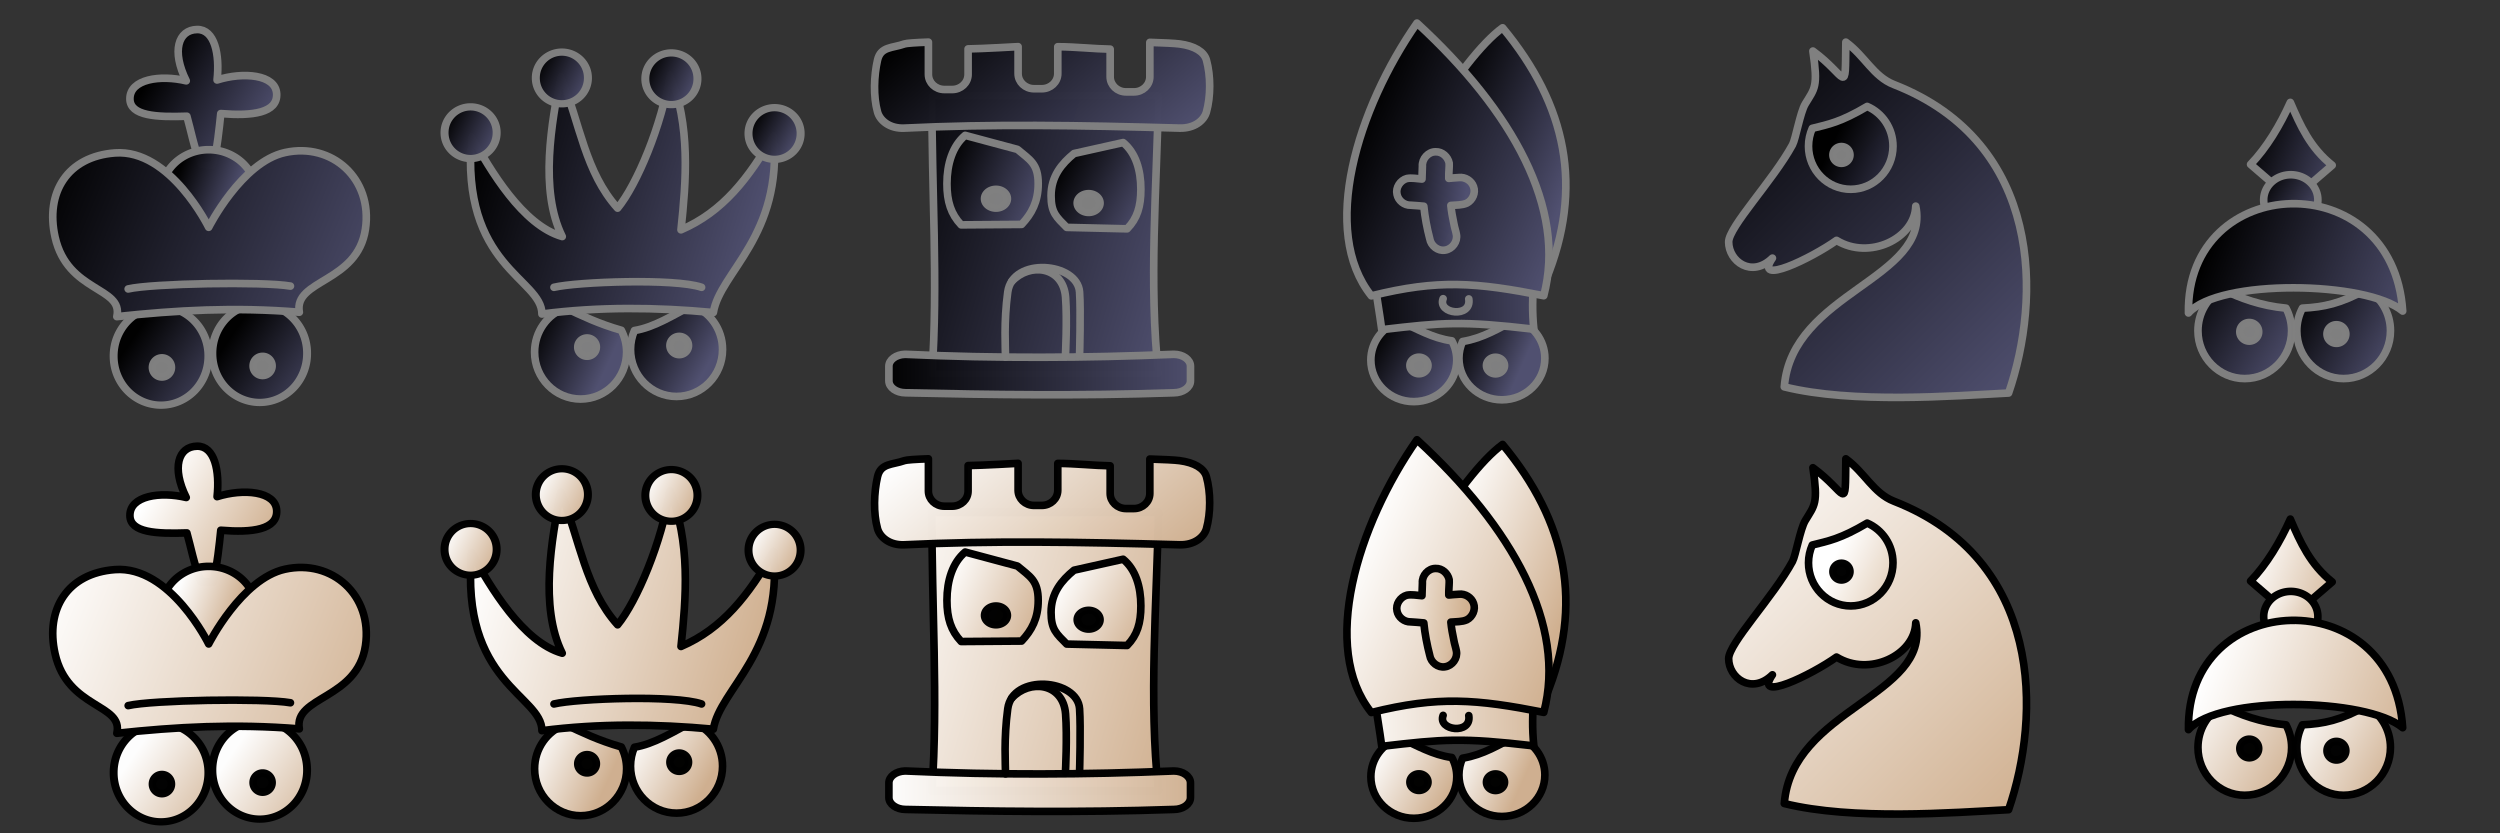 <svg xmlns="http://www.w3.org/2000/svg" xmlns:svg="http://www.w3.org/2000/svg" xmlns:xlink="http://www.w3.org/1999/xlink" id="svg10114" width="1200" height="400" version="1.1"><rect width="100%" height="100%" fill="#333333" stroke="none"/><defs id="defs10116"><linearGradient id="linearGradientWhitePiecesBorder"><stop id="stop11900" offset="0" style="stop-color:#000;stop-opacity:1"/><stop id="stop11902" offset="1" style="stop-color:#000;stop-opacity:1"/></linearGradient><linearGradient id="linearGradientBlackPiecesBorder"><stop style="stop-color:gray;stop-opacity:1" id="stop11490" offset="0"/><stop style="stop-color:gray;stop-opacity:1" id="stop11492" offset="1"/></linearGradient><linearGradient id="linearGradient10272" x1="43.573" x2="800.519" y1="333.444" y2="598.487" gradientTransform="matrix(0.228,0,0,0.195,2.747,37.312)" gradientUnits="userSpaceOnUse" xlink:href="#linearGradientBlackPieces"/><linearGradient id="linearGradientBlackPieces"><stop style="stop-color:#000;stop-opacity:1" id="stop2509-4" offset="0"/><stop style="stop-color:#505070;stop-opacity:1" id="stop2511-6" offset="1"/></linearGradient><linearGradient id="linearGradientWhitePieces"><stop id="stop12734" offset="0" style="stop-color:#fff;stop-opacity:1"/><stop id="stop12736" offset="1" style="stop-color:#d0b090;stop-opacity:1"/></linearGradient><linearGradient id="linearGradient10266" x1="331.763" x2="423.267" y1="305.122" y2="338.041" gradientUnits="userSpaceOnUse" xlink:href="#linearGradientBlackPieces"/><linearGradient id="linearGradient10276" x1="323.829" x2="554.562" y1="142.875" y2="278.801" gradientTransform="matrix(0.229,0,0,0.229,-0.06,0.972)" gradientUnits="userSpaceOnUse" xlink:href="#linearGradientBlackPieces"/><linearGradient id="linearGradient10262" x1="340.957" x2="473.573" y1="313.549" y2="397.772" gradientUnits="userSpaceOnUse" xlink:href="#linearGradientBlackPieces"/><linearGradient id="linearGradient10260" x1="340.957" x2="473.573" y1="313.549" y2="397.772" gradientUnits="userSpaceOnUse" xlink:href="#linearGradientBlackPieces"/><linearGradient id="linearGradient1342" x1="32" x2="120.355" y1="245.833" y2="290.538" gradientUnits="userSpaceOnUse" xlink:href="#linearGradientBlackPieces"/><linearGradient id="linearGradient1338" x1="32" x2="126.041" y1="245.833" y2="285.828" gradientUnits="userSpaceOnUse" xlink:href="#linearGradientBlackPieces"/><linearGradient id="linearGradient1334" x1="32" x2="127.463" y1="245.833" y2="290.538" gradientUnits="userSpaceOnUse" xlink:href="#linearGradientBlackPieces"/><linearGradient id="linearGradient10327" x1="32" x2="128.884" y1="245.833" y2="288.968" gradientUnits="userSpaceOnUse" xlink:href="#linearGradientBlackPieces"/><linearGradient id="linearGradient10007" x1="32" x2="733.749" y1="385" y2="624.011" gradientTransform="matrix(0.193,0,0,0.215,214.476,9.175)" gradientUnits="userSpaceOnUse" xlink:href="#linearGradientBlackPieces"/><linearGradient id="linearGradient5799-3" x1="290.957" x2="448.875" y1="590.216" y2="663.431" gradientTransform="matrix(0.229,0,0,0.229,200,-0.762)" gradientUnits="userSpaceOnUse" xlink:href="#linearGradientBlackPieces"/><linearGradient id="linearGradient2229-2" x1="460.957" x2="617.157" y1="666.438" y2="756.839" gradientTransform="matrix(0.229,0,0,0.229,200,-0.762)" gradientUnits="userSpaceOnUse" xlink:href="#linearGradientBlackPieces"/><linearGradient id="linearGradient13034" x1="296.448" x2="739.723" y1="-160.702" y2="253.506" gradientTransform="matrix(0.229,0,0,0.181,403.445,17.396)" gradientUnits="userSpaceOnUse" xlink:href="#linearGradientBlackPieces"/><linearGradient id="linearGradient5753" x1="102" x2="769.667" y1="801.667" y2="801.667" gradientTransform="matrix(0.229,0,0,0.201,401.524,17.3)" gradientUnits="userSpaceOnUse" xlink:href="#linearGradientBlackPieces"/><linearGradient id="linearGradient2446" x1="442.087" x2="667.427" y1="413.311" y2="504.292" gradientTransform="matrix(0.215,0,0,0.207,356.417,-3.803)" gradientUnits="userSpaceOnUse" xlink:href="#linearGradientBlackPieces"/><linearGradient id="linearGradient2440" x1="458.298" x2="667.427" y1="411.125" y2="514.292" gradientTransform="matrix(0.215,0,0,0.2,407.066,2.055)" gradientUnits="userSpaceOnUse" xlink:href="#linearGradientBlackPieces"/><linearGradient id="linearGradient4315" x1="13.156" x2="759.89" y1="426.9" y2="674.653" gradientTransform="matrix(0.206,0,0,0.229,410.35,-1.077)" gradientUnits="userSpaceOnUse" xlink:href="#linearGradientBlackPieces"/><linearGradient id="linearGradient3723" x1="-685.274" x2="-199.666" y1="274.739" y2="439.294" gradientTransform="matrix(0.076,-0.006,0.01,0.126,713.605,43.304)" gradientUnits="userSpaceOnUse" xlink:href="#linearGradientBlackPieces"/><linearGradient id="linearGradient3939" x1="193.544" x2="641.333" y1="362.5" y2="550.216" gradientTransform="matrix(0.238,0,0,0.223,599.38,-6.734)" gradientUnits="userSpaceOnUse" xlink:href="#linearGradientBlackPieces"/><linearGradient id="linearGradient7567" x1="500.211" x2="216.333" y1="376.74" y2="486.992" gradientTransform="matrix(-0.238,0,0,0.223,800.056,-8.96)" gradientUnits="userSpaceOnUse" xlink:href="#linearGradientBlackPieces"/><linearGradient id="linearGradient7571" x1="193.544" x2="628" y1="362.5" y2="362.5" gradientTransform="matrix(0.238,0,0,0.223,601.759,15.027)" gradientUnits="userSpaceOnUse" xlink:href="#linearGradientBlackPieces"/><linearGradient id="linearGradient4957" x1="300.957" x2="470.239" y1="606.882" y2="701.105" gradientTransform="matrix(0.213,0,0,0.202,605.151,23.396)" gradientUnits="userSpaceOnUse" xlink:href="#linearGradientBlackPieces"/><linearGradient id="linearGradient4955" x1="470.957" x2="616.906" y1="633.104" y2="694.438" gradientTransform="matrix(0.213,0,0,0.202,604.445,23.622)" gradientUnits="userSpaceOnUse" xlink:href="#linearGradientBlackPieces"/><linearGradient id="linearGradient2229-6" x1="340.957" x2="553.437" y1="313.549" y2="414.998" gradientTransform="matrix(0.229,0,0,0.229,800,4.1259766e-7)" gradientUnits="userSpaceOnUse" xlink:href="#linearGradientBlackPieces"/><linearGradient id="linearGradient2513" x1="63.677" x2="741.164" y1="137.906" y2="814.156" gradientTransform="matrix(0.229,0,0,0.229,800.457,2.743)" gradientUnits="userSpaceOnUse" xlink:href="#linearGradientBlackPieces"/><linearGradient id="linearGradient5892" x1="224.065" x2="710.132" y1="423.884" y2="599.749" gradientTransform="matrix(0.208,0,0,0.2,1013.463,34.047)" gradientUnits="userSpaceOnUse" xlink:href="#linearGradientBlackPieces"/><linearGradient id="linearGradient2226" x1="321.983" x2="469.976" y1="380.025" y2="469.592" gradientUnits="userSpaceOnUse" xlink:href="#linearGradientBlackPieces"/><linearGradient id="linearGradient2243" x1="338.482" x2="550.115" y1="308.136" y2="385.918" gradientTransform="matrix(0.229,0,0,0.229,1000.392,2.155)" gradientUnits="userSpaceOnUse" xlink:href="#linearGradientBlackPieces"/><linearGradient id="linearGradient5897" x1="204.25" x2="421.718" y1="662.388" y2="792" gradientTransform="matrix(0.252,0,0,0.252,989.761,-15.099)" gradientUnits="userSpaceOnUse" xlink:href="#linearGradientBlackPieces"/><linearGradient id="linearGradient5901" x1="468.236" x2="270.869" y1="681.244" y2="792" gradientTransform="matrix(-0.252,0,0,0.252,1212.682,-15.099)" gradientUnits="userSpaceOnUse" xlink:href="#linearGradientBlackPieces"/><linearGradient id="linearGradient11746" x1="340.957" x2="473.573" y1="313.549" y2="397.772" gradientUnits="userSpaceOnUse" xlink:href="#linearGradientWhitePieces"/><linearGradient id="linearGradient11750" x1="340.957" x2="473.573" y1="313.549" y2="397.772" gradientUnits="userSpaceOnUse" xlink:href="#linearGradientWhitePieces"/><linearGradient id="linearGradient11758" x1="323.829" x2="554.562" y1="142.875" y2="278.801" gradientTransform="matrix(0.229,0,0,0.229,-0.06,200.972)" gradientUnits="userSpaceOnUse" xlink:href="#linearGradientWhitePieces"/><linearGradient id="linearGradient11762" x1="331.763" x2="423.267" y1="305.122" y2="338.041" gradientUnits="userSpaceOnUse" xlink:href="#linearGradientWhitePieces"/><linearGradient id="linearGradient11766" x1="43.573" x2="800.519" y1="333.444" y2="598.487" gradientTransform="matrix(0.228,0,0,0.195,2.747,237.312)" gradientUnits="userSpaceOnUse" xlink:href="#linearGradientWhitePieces"/><linearGradient id="linearGradient11772" x1="460.957" x2="617.157" y1="666.438" y2="756.839" gradientTransform="matrix(0.229,0,0,0.229,200,199.238)" gradientUnits="userSpaceOnUse" xlink:href="#linearGradientWhitePieces"/><linearGradient id="linearGradient11776" x1="290.957" x2="448.875" y1="590.216" y2="663.431" gradientTransform="matrix(0.229,0,0,0.229,200,199.238)" gradientUnits="userSpaceOnUse" xlink:href="#linearGradientWhitePieces"/><linearGradient id="linearGradient11784" x1="32" x2="733.749" y1="385" y2="624.011" gradientTransform="matrix(0.193,0,0,0.215,214.476,209.175)" gradientUnits="userSpaceOnUse" xlink:href="#linearGradientWhitePieces"/><linearGradient id="linearGradient11788" x1="32" x2="128.884" y1="245.833" y2="288.968" gradientUnits="userSpaceOnUse" xlink:href="#linearGradientWhitePieces"/><linearGradient id="linearGradient11794" x1="32" x2="127.463" y1="245.833" y2="290.538" gradientUnits="userSpaceOnUse" xlink:href="#linearGradientWhitePieces"/><linearGradient id="linearGradient11798" x1="32" x2="126.041" y1="245.833" y2="285.828" gradientUnits="userSpaceOnUse" xlink:href="#linearGradientWhitePieces"/><linearGradient id="linearGradient11802" x1="32" x2="120.355" y1="245.833" y2="290.538" gradientUnits="userSpaceOnUse" xlink:href="#linearGradientWhitePieces"/><linearGradient id="linearGradient11806" x1="13.156" x2="759.89" y1="426.9" y2="674.653" gradientTransform="matrix(0.206,0,0,0.229,410.35,198.923)" gradientUnits="userSpaceOnUse" xlink:href="#linearGradientWhitePieces"/><linearGradient id="linearGradient11810" x1="458.298" x2="667.427" y1="411.125" y2="514.292" gradientTransform="matrix(0.215,0,0,0.2,407.066,202.055)" gradientUnits="userSpaceOnUse" xlink:href="#linearGradientWhitePieces"/><linearGradient id="linearGradient11814" x1="442.087" x2="667.427" y1="413.311" y2="504.292" gradientTransform="matrix(0.215,0,0,0.207,356.417,196.197)" gradientUnits="userSpaceOnUse" xlink:href="#linearGradientWhitePieces"/><linearGradient id="linearGradient11818" x1="102" x2="769.667" y1="801.667" y2="801.667" gradientTransform="matrix(0.229,0,0,0.201,401.524,217.3)" gradientUnits="userSpaceOnUse" xlink:href="#linearGradientWhitePieces"/><linearGradient id="linearGradient11822" x1="296.448" x2="739.723" y1="-160.702" y2="253.506" gradientTransform="matrix(0.229,0,0,0.181,403.445,217.396)" gradientUnits="userSpaceOnUse" xlink:href="#linearGradientWhitePieces"/><linearGradient id="linearGradient11834" x1="470.957" x2="616.906" y1="633.104" y2="694.438" gradientTransform="matrix(0.213,0,0,0.202,604.445,223.622)" gradientUnits="userSpaceOnUse" xlink:href="#linearGradientWhitePieces"/><linearGradient id="linearGradient11838" x1="300.957" x2="470.239" y1="606.882" y2="701.105" gradientTransform="matrix(0.213,0,0,0.202,605.151,223.396)" gradientUnits="userSpaceOnUse" xlink:href="#linearGradientWhitePieces"/><linearGradient id="linearGradient11846" x1="193.544" x2="628" y1="362.5" y2="362.5" gradientTransform="matrix(0.238,0,0,0.223,601.759,215.027)" gradientUnits="userSpaceOnUse" xlink:href="#linearGradientWhitePieces"/><linearGradient id="linearGradient11850" x1="500.211" x2="216.333" y1="376.74" y2="486.992" gradientTransform="matrix(-0.238,0,0,0.223,800.056,191.04)" gradientUnits="userSpaceOnUse" xlink:href="#linearGradientWhitePieces"/><linearGradient id="linearGradient11854" x1="193.544" x2="641.333" y1="362.5" y2="550.216" gradientTransform="matrix(0.238,0,0,0.223,599.38,193.266)" gradientUnits="userSpaceOnUse" xlink:href="#linearGradientWhitePieces"/><linearGradient id="linearGradient11858" x1="-685.274" x2="-199.666" y1="274.739" y2="439.294" gradientTransform="matrix(0.076,-0.006,0.01,0.126,713.605,243.304)" gradientUnits="userSpaceOnUse" xlink:href="#linearGradientWhitePieces"/><linearGradient id="linearGradient11864" x1="63.677" x2="741.164" y1="137.906" y2="814.156" gradientTransform="matrix(0.229,0,0,0.229,800.457,202.743)" gradientUnits="userSpaceOnUse" xlink:href="#linearGradientWhitePieces"/><linearGradient id="linearGradient11868" x1="340.957" x2="553.437" y1="313.549" y2="414.998" gradientTransform="matrix(0.229,0,0,0.229,800,200)" gradientUnits="userSpaceOnUse" xlink:href="#linearGradientWhitePieces"/><linearGradient id="linearGradient11874" x1="468.236" x2="270.869" y1="681.244" y2="792" gradientTransform="matrix(-0.252,0,0,0.252,1212.682,184.901)" gradientUnits="userSpaceOnUse" xlink:href="#linearGradientWhitePieces"/><linearGradient id="linearGradient11880" x1="204.25" x2="421.718" y1="662.388" y2="792" gradientTransform="matrix(0.252,0,0,0.252,989.761,184.901)" gradientUnits="userSpaceOnUse" xlink:href="#linearGradientWhitePieces"/><linearGradient id="linearGradient11886" x1="338.482" x2="550.115" y1="308.136" y2="385.918" gradientTransform="matrix(0.229,0,0,0.229,1000.392,202.155)" gradientUnits="userSpaceOnUse" xlink:href="#linearGradientWhitePieces"/><linearGradient id="linearGradient11890" x1="321.983" x2="469.976" y1="380.025" y2="469.592" gradientUnits="userSpaceOnUse" xlink:href="#linearGradientWhitePieces"/><linearGradient id="linearGradient11894" x1="224.065" x2="710.132" y1="423.884" y2="599.749" gradientTransform="matrix(0.208,0,0,0.2,1013.463,234.047)" gradientUnits="userSpaceOnUse" xlink:href="#linearGradientWhitePieces"/><linearGradient id="linearGradient11910" x1="1048.628" x2="1155.115" y1="123.997" y2="123.997" gradientUnits="userSpaceOnUse" xlink:href="#linearGradientBlackPiecesBorder"/><linearGradient id="linearGradient11912" x1="320.723" x2="471.237" y1="422.452" y2="422.452" gradientUnits="userSpaceOnUse" xlink:href="#linearGradientBlackPiecesBorder"/><linearGradient id="linearGradient11914" x1="1078.445" x2="1121.284" y1="72.586" y2="72.586" gradientUnits="userSpaceOnUse" xlink:href="#linearGradientBlackPiecesBorder"/><linearGradient id="linearGradient11916" x1="366.437" x2="431.268" y1="340.25" y2="340.25" gradientUnits="userSpaceOnUse" xlink:href="#linearGradientBlackPiecesBorder"/><linearGradient id="linearGradient11918" x1="1053.191" x2="1101.792" y1="160.28" y2="160.28" gradientUnits="userSpaceOnUse" xlink:href="#linearGradientBlackPiecesBorder"/><linearGradient id="linearGradient11920" x1="366.437" x2="431.268" y1="340.25" y2="340.25" gradientUnits="userSpaceOnUse" xlink:href="#linearGradientBlackPiecesBorder"/><linearGradient id="linearGradient11922" x1="1100.651" x2="1149.251" y1="160.28" y2="160.28" gradientUnits="userSpaceOnUse" xlink:href="#linearGradientBlackPiecesBorder"/><linearGradient id="linearGradient11924" x1="365.439" x2="432.266" y1="340.25" y2="340.25" gradientUnits="userSpaceOnUse" xlink:href="#linearGradientBlackPiecesBorder"/><linearGradient id="linearGradient11926" x1="866.257" x2="910.464" y1="70.971" y2="70.971" gradientUnits="userSpaceOnUse" xlink:href="#linearGradientBlackPiecesBorder"/><linearGradient id="linearGradient11928" x1="827.927" x2="974.56" y1="105.495" y2="105.495" gradientUnits="userSpaceOnUse" xlink:href="#linearGradientBlackPiecesBorder"/><linearGradient id="linearGradient11930" x1="690.551" x2="706.936" y1="146.534" y2="146.534" gradientUnits="userSpaceOnUse" xlink:href="#linearGradientBlackPiecesBorder"/><linearGradient id="linearGradient11932" x1="668.597" x2="709.494" y1="96.503" y2="96.503" gradientUnits="userSpaceOnUse" xlink:href="#linearGradientBlackPiecesBorder"/><linearGradient id="linearGradient11934" x1="644.691" x2="745.352" y1="76.545" y2="76.545" gradientUnits="userSpaceOnUse" xlink:href="#linearGradientBlackPiecesBorder"/><linearGradient id="linearGradient11936" x1="660.589" x2="753.436" y1="73.78" y2="73.78" gradientUnits="userSpaceOnUse" xlink:href="#linearGradientBlackPiecesBorder"/><linearGradient id="linearGradient11938" x1="658.131" x2="738.084" y1="114.834" y2="114.834" gradientUnits="userSpaceOnUse" xlink:href="#linearGradientBlackPiecesBorder"/><linearGradient id="linearGradient11940" x1="365.683" x2="432.022" y1="340.25" y2="340.25" gradientUnits="userSpaceOnUse" xlink:href="#linearGradientBlackPiecesBorder"/><linearGradient id="linearGradient11942" x1="365.683" x2="432.022" y1="340.25" y2="340.25" gradientUnits="userSpaceOnUse" xlink:href="#linearGradientBlackPiecesBorder"/><linearGradient id="linearGradient11944" x1="656.178" x2="701.072" y1="173.42" y2="173.42" gradientUnits="userSpaceOnUse" xlink:href="#linearGradientBlackPiecesBorder"/><linearGradient id="linearGradient11946" x1="698.47" x2="743.365" y1="172.557" y2="172.557" gradientUnits="userSpaceOnUse" xlink:href="#linearGradientBlackPiecesBorder"/><linearGradient id="linearGradient11948" x1="483.785" x2="513.654" y1="150.075" y2="150.075" gradientUnits="userSpaceOnUse" xlink:href="#linearGradientBlackPiecesBorder"/><linearGradient id="linearGradient11950" x1="480.615" x2="520.302" y1="149.941" y2="149.941" gradientUnits="userSpaceOnUse" xlink:href="#linearGradientBlackPiecesBorder"/><linearGradient id="linearGradient11952" x1="367.336" x2="430.368" y1="340.25" y2="340.25" gradientUnits="userSpaceOnUse" xlink:href="#linearGradientBlackPiecesBorder"/><linearGradient id="linearGradient11954" x1="367.336" x2="430.368" y1="340.25" y2="340.25" gradientUnits="userSpaceOnUse" xlink:href="#linearGradientBlackPiecesBorder"/><linearGradient id="linearGradient11956" x1="417.953" x2="582.476" y1="40.868" y2="40.868" gradientUnits="userSpaceOnUse" xlink:href="#linearGradientBlackPiecesBorder"/><linearGradient id="linearGradient11958" x1="424.838" x2="573.26" y1="179.778" y2="179.778" gradientUnits="userSpaceOnUse" xlink:href="#linearGradientBlackPiecesBorder"/><linearGradient id="linearGradient11960" x1="452.707" x2="500.169" y1="86.454" y2="86.454" gradientUnits="userSpaceOnUse" xlink:href="#linearGradientBlackPiecesBorder"/><linearGradient id="linearGradient11962" x1="502.691" x2="549.447" y1="89.134" y2="89.134" gradientUnits="userSpaceOnUse" xlink:href="#linearGradientBlackPiecesBorder"/><linearGradient id="linearGradient11964" x1="445.497" x2="557.889" y1="112.722" y2="112.722" gradientUnits="userSpaceOnUse" xlink:href="#linearGradientBlackPiecesBorder"/><linearGradient id="linearGradient11966" x1="32.829" x2="140.504" y1="245.833" y2="245.833" gradientUnits="userSpaceOnUse" xlink:href="#linearGradientBlackPiecesBorder"/><linearGradient id="linearGradient11968" x1="32.829" x2="140.504" y1="245.833" y2="245.833" gradientUnits="userSpaceOnUse" xlink:href="#linearGradientBlackPiecesBorder"/><linearGradient id="linearGradient11970" x1="32.829" x2="140.504" y1="245.833" y2="245.833" gradientUnits="userSpaceOnUse" xlink:href="#linearGradientBlackPiecesBorder"/><linearGradient id="linearGradient11972" x1="264.076" x2="338.59" y1="136.564" y2="136.564" gradientUnits="userSpaceOnUse" xlink:href="#linearGradientBlackPiecesBorder"/><linearGradient id="linearGradient11974" x1="32.829" x2="140.504" y1="245.833" y2="245.833" gradientUnits="userSpaceOnUse" xlink:href="#linearGradientBlackPiecesBorder"/><linearGradient id="linearGradient11976" x1="224.01" x2="373.61" y1="93.224" y2="93.224" gradientUnits="userSpaceOnUse" xlink:href="#linearGradientBlackPiecesBorder"/><linearGradient id="linearGradient11978" x1="366.273" x2="431.431" y1="340.25" y2="340.25" gradientUnits="userSpaceOnUse" xlink:href="#linearGradientBlackPiecesBorder"/><linearGradient id="linearGradient11980" x1="366.273" x2="431.431" y1="340.25" y2="340.25" gradientUnits="userSpaceOnUse" xlink:href="#linearGradientBlackPiecesBorder"/><linearGradient id="linearGradient11982" x1="254.779" x2="302.6" y1="169.652" y2="169.652" gradientUnits="userSpaceOnUse" xlink:href="#linearGradientBlackPiecesBorder"/><linearGradient id="linearGradient11984" x1="300.829" x2="348.65" y1="168.42" y2="168.42" gradientUnits="userSpaceOnUse" xlink:href="#linearGradientBlackPiecesBorder"/><linearGradient id="linearGradient11986" x1="59.698" x2="141.243" y1="137.375" y2="137.375" gradientUnits="userSpaceOnUse" xlink:href="#linearGradientBlackPiecesBorder"/><linearGradient id="linearGradient11988" x1="23.485" x2="177.665" y1="112.178" y2="112.178" gradientUnits="userSpaceOnUse" xlink:href="#linearGradientBlackPiecesBorder"/><linearGradient id="linearGradient11990" x1="298.914" x2="459.016" y1="338.041" y2="338.041" gradientUnits="userSpaceOnUse" xlink:href="#linearGradientBlackPiecesBorder"/><linearGradient id="linearGradient11992" x1="60.532" x2="134.647" y1="46.829" y2="46.829" gradientUnits="userSpaceOnUse" xlink:href="#linearGradientBlackPiecesBorder"/><linearGradient id="linearGradient11994" x1="366.595" x2="431.11" y1="340.25" y2="340.25" gradientUnits="userSpaceOnUse" xlink:href="#linearGradientBlackPiecesBorder"/><linearGradient id="linearGradient11996" x1="366.595" x2="431.11" y1="340.25" y2="340.25" gradientUnits="userSpaceOnUse" xlink:href="#linearGradientBlackPiecesBorder"/><linearGradient id="linearGradient11998" x1="310.707" x2="447.224" y1="338.041" y2="338.041" gradientUnits="userSpaceOnUse" xlink:href="#linearGradientBlackPiecesBorder"/><linearGradient id="linearGradient12000" x1="310.707" x2="447.224" y1="338.041" y2="338.041" gradientUnits="userSpaceOnUse" xlink:href="#linearGradientBlackPiecesBorder"/><linearGradient id="linearGradient12784" x1="1048.628" x2="1155.115" y1="323.997" y2="323.997" gradientUnits="userSpaceOnUse" xlink:href="#linearGradientWhitePiecesBorder"/><linearGradient id="linearGradient12786" x1="320.723" x2="471.237" y1="422.452" y2="422.452" gradientUnits="userSpaceOnUse" xlink:href="#linearGradientWhitePiecesBorder"/><linearGradient id="linearGradient12788" x1="1078.445" x2="1121.284" y1="272.586" y2="272.586" gradientUnits="userSpaceOnUse" xlink:href="#linearGradientWhitePiecesBorder"/><linearGradient id="linearGradient12790" x1="366.437" x2="431.268" y1="340.25" y2="340.25" gradientUnits="userSpaceOnUse" xlink:href="#linearGradientWhitePiecesBorder"/><linearGradient id="linearGradient12792" x1="1053.191" x2="1101.792" y1="360.28" y2="360.28" gradientUnits="userSpaceOnUse" xlink:href="#linearGradientWhitePiecesBorder"/><linearGradient id="linearGradient12794" x1="366.437" x2="431.268" y1="340.25" y2="340.25" gradientUnits="userSpaceOnUse" xlink:href="#linearGradientWhitePiecesBorder"/><linearGradient id="linearGradient12796" x1="1100.651" x2="1149.251" y1="360.28" y2="360.28" gradientUnits="userSpaceOnUse" xlink:href="#linearGradientWhitePiecesBorder"/><linearGradient id="linearGradient12798" x1="365.439" x2="432.266" y1="340.25" y2="340.25" gradientUnits="userSpaceOnUse" xlink:href="#linearGradientWhitePiecesBorder"/><linearGradient id="linearGradient12800" x1="866.257" x2="910.464" y1="270.971" y2="270.971" gradientUnits="userSpaceOnUse" xlink:href="#linearGradientWhitePiecesBorder"/><linearGradient id="linearGradient12802" x1="827.927" x2="974.56" y1="305.495" y2="305.495" gradientUnits="userSpaceOnUse" xlink:href="#linearGradientWhitePiecesBorder"/><linearGradient id="linearGradient12804" x1="690.551" x2="706.936" y1="346.534" y2="346.534" gradientUnits="userSpaceOnUse" xlink:href="#linearGradientWhitePiecesBorder"/><linearGradient id="linearGradient12806" x1="668.597" x2="709.494" y1="296.503" y2="296.503" gradientUnits="userSpaceOnUse" xlink:href="#linearGradientWhitePiecesBorder"/><linearGradient id="linearGradient12808" x1="644.691" x2="745.352" y1="276.545" y2="276.545" gradientUnits="userSpaceOnUse" xlink:href="#linearGradientWhitePiecesBorder"/><linearGradient id="linearGradient12810" x1="660.589" x2="753.436" y1="273.78" y2="273.78" gradientUnits="userSpaceOnUse" xlink:href="#linearGradientWhitePiecesBorder"/><linearGradient id="linearGradient12812" x1="658.131" x2="738.084" y1="314.834" y2="314.834" gradientUnits="userSpaceOnUse" xlink:href="#linearGradientWhitePiecesBorder"/><linearGradient id="linearGradient12814" x1="365.683" x2="432.022" y1="340.25" y2="340.25" gradientUnits="userSpaceOnUse" xlink:href="#linearGradientWhitePiecesBorder"/><linearGradient id="linearGradient12816" x1="365.683" x2="432.022" y1="340.25" y2="340.25" gradientUnits="userSpaceOnUse" xlink:href="#linearGradientWhitePiecesBorder"/><linearGradient id="linearGradient12818" x1="656.178" x2="701.072" y1="373.42" y2="373.42" gradientUnits="userSpaceOnUse" xlink:href="#linearGradientWhitePiecesBorder"/><linearGradient id="linearGradient12820" x1="698.47" x2="743.365" y1="372.557" y2="372.557" gradientUnits="userSpaceOnUse" xlink:href="#linearGradientWhitePiecesBorder"/><linearGradient id="linearGradient12822" x1="483.785" x2="513.654" y1="350.075" y2="350.075" gradientUnits="userSpaceOnUse" xlink:href="#linearGradientWhitePiecesBorder"/><linearGradient id="linearGradient12824" x1="480.615" x2="520.302" y1="349.941" y2="349.941" gradientUnits="userSpaceOnUse" xlink:href="#linearGradientWhitePiecesBorder"/><linearGradient id="linearGradient12826" x1="367.336" x2="430.368" y1="340.25" y2="340.25" gradientUnits="userSpaceOnUse" xlink:href="#linearGradientWhitePiecesBorder"/><linearGradient id="linearGradient12828" x1="367.336" x2="430.368" y1="340.25" y2="340.25" gradientUnits="userSpaceOnUse" xlink:href="#linearGradientWhitePiecesBorder"/><linearGradient id="linearGradient12830" x1="417.953" x2="582.476" y1="240.868" y2="240.868" gradientUnits="userSpaceOnUse" xlink:href="#linearGradientWhitePiecesBorder"/><linearGradient id="linearGradient12832" x1="424.838" x2="573.26" y1="379.778" y2="379.778" gradientUnits="userSpaceOnUse" xlink:href="#linearGradientWhitePiecesBorder"/><linearGradient id="linearGradient12834" x1="452.707" x2="500.169" y1="286.454" y2="286.454" gradientUnits="userSpaceOnUse" xlink:href="#linearGradientWhitePiecesBorder"/><linearGradient id="linearGradient12836" x1="502.691" x2="549.447" y1="289.134" y2="289.134" gradientUnits="userSpaceOnUse" xlink:href="#linearGradientWhitePiecesBorder"/><linearGradient id="linearGradient12838" x1="445.497" x2="557.889" y1="312.723" y2="312.723" gradientUnits="userSpaceOnUse" xlink:href="#linearGradientWhitePiecesBorder"/><linearGradient id="linearGradient12840" x1="32.829" x2="140.504" y1="245.833" y2="245.833" gradientUnits="userSpaceOnUse" xlink:href="#linearGradientWhitePiecesBorder"/><linearGradient id="linearGradient12842" x1="32.829" x2="140.504" y1="245.833" y2="245.833" gradientUnits="userSpaceOnUse" xlink:href="#linearGradientWhitePiecesBorder"/><linearGradient id="linearGradient12844" x1="32.829" x2="140.504" y1="245.833" y2="245.833" gradientUnits="userSpaceOnUse" xlink:href="#linearGradientWhitePiecesBorder"/><linearGradient id="linearGradient12846" x1="264.076" x2="338.59" y1="336.564" y2="336.564" gradientUnits="userSpaceOnUse" xlink:href="#linearGradientWhitePiecesBorder"/><linearGradient id="linearGradient12848" x1="32.829" x2="140.504" y1="245.833" y2="245.833" gradientUnits="userSpaceOnUse" xlink:href="#linearGradientWhitePiecesBorder"/><linearGradient id="linearGradient12850" x1="224.01" x2="373.61" y1="293.224" y2="293.224" gradientUnits="userSpaceOnUse" xlink:href="#linearGradientWhitePiecesBorder"/><linearGradient id="linearGradient12852" x1="366.273" x2="431.431" y1="340.25" y2="340.25" gradientUnits="userSpaceOnUse" xlink:href="#linearGradientWhitePiecesBorder"/><linearGradient id="linearGradient12854" x1="366.273" x2="431.431" y1="340.25" y2="340.25" gradientUnits="userSpaceOnUse" xlink:href="#linearGradientWhitePiecesBorder"/><linearGradient id="linearGradient12856" x1="254.779" x2="302.6" y1="369.652" y2="369.652" gradientUnits="userSpaceOnUse" xlink:href="#linearGradientWhitePiecesBorder"/><linearGradient id="linearGradient12858" x1="300.829" x2="348.65" y1="368.42" y2="368.42" gradientUnits="userSpaceOnUse" xlink:href="#linearGradientWhitePiecesBorder"/><linearGradient id="linearGradient12860" x1="59.698" x2="141.243" y1="337.375" y2="337.375" gradientUnits="userSpaceOnUse" xlink:href="#linearGradientWhitePiecesBorder"/><linearGradient id="linearGradient12862" x1="23.485" x2="177.665" y1="312.178" y2="312.178" gradientUnits="userSpaceOnUse" xlink:href="#linearGradientWhitePiecesBorder"/><linearGradient id="linearGradient12864" x1="298.914" x2="459.016" y1="338.041" y2="338.041" gradientUnits="userSpaceOnUse" xlink:href="#linearGradientWhitePiecesBorder"/><linearGradient id="linearGradient12866" x1="60.532" x2="134.647" y1="246.829" y2="246.829" gradientUnits="userSpaceOnUse" xlink:href="#linearGradientWhitePiecesBorder"/><linearGradient id="linearGradient12868" x1="366.595" x2="431.11" y1="340.25" y2="340.25" gradientUnits="userSpaceOnUse" xlink:href="#linearGradientWhitePiecesBorder"/><linearGradient id="linearGradient12870" x1="366.595" x2="431.11" y1="340.25" y2="340.25" gradientUnits="userSpaceOnUse" xlink:href="#linearGradientWhitePiecesBorder"/><linearGradient id="linearGradient12872" x1="310.707" x2="447.224" y1="338.041" y2="338.041" gradientUnits="userSpaceOnUse" xlink:href="#linearGradientWhitePiecesBorder"/><linearGradient id="linearGradient12874" x1="310.707" x2="447.224" y1="338.041" y2="338.041" gradientUnits="userSpaceOnUse" xlink:href="#linearGradientWhitePiecesBorder"/><linearGradient id="linearGradient12882" x1="366.437" x2="431.268" y1="340.25" y2="340.25" gradientUnits="userSpaceOnUse" xlink:href="#linearGradientWhitePiecesBorder"/><linearGradient id="linearGradient12884" x1="366.437" x2="431.268" y1="340.25" y2="340.25" gradientUnits="userSpaceOnUse" xlink:href="#linearGradientWhitePiecesBorder"/><linearGradient id="linearGradient12886" x1="365.439" x2="432.266" y1="340.25" y2="340.25" gradientUnits="userSpaceOnUse" xlink:href="#linearGradientWhitePiecesBorder"/><linearGradient id="linearGradient12888" x1="365.683" x2="432.022" y1="340.25" y2="340.25" gradientUnits="userSpaceOnUse" xlink:href="#linearGradientWhitePiecesBorder"/><linearGradient id="linearGradient12890" x1="365.683" x2="432.022" y1="340.25" y2="340.25" gradientUnits="userSpaceOnUse" xlink:href="#linearGradientWhitePiecesBorder"/><linearGradient id="linearGradient12892" x1="367.336" x2="430.368" y1="340.25" y2="340.25" gradientUnits="userSpaceOnUse" xlink:href="#linearGradientWhitePiecesBorder"/><linearGradient id="linearGradient12894" x1="367.336" x2="430.368" y1="340.25" y2="340.25" gradientUnits="userSpaceOnUse" xlink:href="#linearGradientWhitePiecesBorder"/><linearGradient id="linearGradient12896" x1="366.273" x2="431.431" y1="340.25" y2="340.25" gradientUnits="userSpaceOnUse" xlink:href="#linearGradientWhitePiecesBorder"/><linearGradient id="linearGradient12898" x1="366.273" x2="431.431" y1="340.25" y2="340.25" gradientUnits="userSpaceOnUse" xlink:href="#linearGradientWhitePiecesBorder"/><linearGradient id="linearGradient12900" x1="366.595" x2="431.11" y1="340.25" y2="340.25" gradientUnits="userSpaceOnUse" xlink:href="#linearGradientWhitePiecesBorder"/><linearGradient id="linearGradient12902" x1="366.595" x2="431.11" y1="340.25" y2="340.25" gradientUnits="userSpaceOnUse" xlink:href="#linearGradientWhitePiecesBorder"/><linearGradient id="linearGradient12910" x1="366.437" x2="431.268" y1="340.25" y2="340.25" gradientUnits="userSpaceOnUse" xlink:href="#linearGradientBlackPiecesBorder"/><linearGradient id="linearGradient12912" x1="366.437" x2="431.268" y1="340.25" y2="340.25" gradientUnits="userSpaceOnUse" xlink:href="#linearGradientBlackPiecesBorder"/><linearGradient id="linearGradient12914" x1="365.439" x2="432.266" y1="340.25" y2="340.25" gradientUnits="userSpaceOnUse" xlink:href="#linearGradientBlackPiecesBorder"/><linearGradient id="linearGradient12916" x1="365.683" x2="432.022" y1="340.25" y2="340.25" gradientUnits="userSpaceOnUse" xlink:href="#linearGradientBlackPiecesBorder"/><linearGradient id="linearGradient12918" x1="365.683" x2="432.022" y1="340.25" y2="340.25" gradientUnits="userSpaceOnUse" xlink:href="#linearGradientBlackPiecesBorder"/><linearGradient id="linearGradient12920" x1="367.336" x2="430.368" y1="340.25" y2="340.25" gradientUnits="userSpaceOnUse" xlink:href="#linearGradientBlackPiecesBorder"/><linearGradient id="linearGradient12922" x1="367.336" x2="430.368" y1="340.25" y2="340.25" gradientUnits="userSpaceOnUse" xlink:href="#linearGradientBlackPiecesBorder"/><linearGradient id="linearGradient12924" x1="366.273" x2="431.431" y1="340.25" y2="340.25" gradientUnits="userSpaceOnUse" xlink:href="#linearGradientBlackPiecesBorder"/><linearGradient id="linearGradient12926" x1="366.273" x2="431.431" y1="340.25" y2="340.25" gradientUnits="userSpaceOnUse" xlink:href="#linearGradientBlackPiecesBorder"/><linearGradient id="linearGradient12928" x1="366.595" x2="431.11" y1="340.25" y2="340.25" gradientUnits="userSpaceOnUse" xlink:href="#linearGradientBlackPiecesBorder"/><linearGradient id="linearGradient12930" x1="366.595" x2="431.11" y1="340.25" y2="340.25" gradientUnits="userSpaceOnUse" xlink:href="#linearGradientBlackPiecesBorder"/></defs><g id="BlackPieces"><g id="BlackKing"><rect id="rect8054" width="200" height="200" x="0" y="0" style="fill:none;stroke:none"/><path id="path1345" d="m 441.942,338.041 a 62.977,70.711 0 1 1 -125.953,0 62.977,70.711 0 1 1 125.953,0 z" transform="matrix(0.361,0,0,0.332,-12.139,57.38)" style="opacity:.99;fill:url(#linearGradient10260);fill-opacity:1;fill-rule:evenodd;stroke:url(#linearGradient12000);stroke-width:10.564;stroke-linecap:round;stroke-linejoin:round;stroke-miterlimit:4;stroke-opacity:1;stroke-dasharray:none;stroke-dashoffset:0"/><path style="opacity:.99;fill:url(#linearGradient10262);fill-opacity:1;fill-rule:evenodd;stroke:url(#linearGradient11998);stroke-width:10.564;stroke-linecap:round;stroke-linejoin:round;stroke-miterlimit:4;stroke-opacity:1;stroke-dasharray:none;stroke-dashoffset:0" id="path5795" d="m 441.942,338.041 a 62.977,70.711 0 1 1 -125.953,0 62.977,70.711 0 1 1 125.953,0 z" transform="matrix(0.361,0,0,0.332,-59.519,58.677)"/><path id="path2231" d="m 422.054,340.25 a 23.202,22.097 0 1 1 -46.404,0 23.202,22.097 0 1 1 46.404,0 z" transform="matrix(0.198,0,0,0.206,47.087,105.56)" style="opacity:.99;fill:url(#linearGradient12928);fill-opacity:1;fill-rule:evenodd;stroke:url(#linearGradient11996);stroke-width:18.11;stroke-linecap:round;stroke-linejoin:round;stroke-miterlimit:4;stroke-opacity:1;stroke-dasharray:none;stroke-dashoffset:0"/><path style="opacity:.99;fill:url(#linearGradient12930);fill-opacity:1;fill-rule:evenodd;stroke:url(#linearGradient11994);stroke-width:18.11;stroke-linecap:round;stroke-linejoin:round;stroke-miterlimit:4;stroke-opacity:1;stroke-dasharray:none;stroke-dashoffset:0" id="path5797" d="m 422.054,340.25 a 23.202,22.097 0 1 1 -46.404,0 23.202,22.097 0 1 1 46.404,0 z" transform="matrix(0.198,0,0,0.206,-1.244,106.276)"/><path id="path2671" d="m 94.617,14.173 c -9.107,0.149 -12.316,10.359 -5.216,24.626 -12.42,-2.965 -27.124,-0.883 -27.04,8.687 0.07,8.21 12.825,8.808 27.343,8.309 1.882,6.616 3.443,15.219 6.793,23.341 l 5.621,0.35 c 2.245,-8.418 3.136,-18.072 3.853,-24.972 15.288,1.295 27.194,-0.37 26.839,-9.392 -0.372,-9.461 -16.111,-10.696 -28.611,-6.728 1.347,-12.293 -1.172,-24.354 -9.584,-24.221 z" style="fill:url(#linearGradient10276);fill-opacity:1;fill-rule:evenodd;stroke:url(#linearGradient11992);stroke-width:3.657;stroke-linecap:round;stroke-linejoin:round;stroke-miterlimit:4;stroke-opacity:1;stroke-dasharray:none"/><path style="opacity:.99;fill:url(#linearGradient10266);fill-opacity:1;fill-rule:evenodd;stroke:url(#linearGradient11990);stroke-width:11.784;stroke-linecap:round;stroke-linejoin:round;stroke-miterlimit:4;stroke-opacity:1;stroke-dasharray:none;stroke-dashoffset:0" id="path10413" d="m 453.124,338.041 a 74.159,70.711 0 1 1 -148.318,0 74.159,70.711 0 1 1 148.318,0 z" transform="matrix(0.311,0,0,0.31,-17.664,-11.01)"/><path id="path10402" d="m 56.079,151.982 c 3.263,-14.378 -23.66,-11.501 -29.642,-38.176 -4.785,-21.342 5.882,-38.672 28.727,-40.393 26.559,-2.001 45,35.693 45,35.693 0,0 15.795,-31.274 36.593,-35.876 22.629,-5.007 42.21,12.585 38.659,36.699 -3.813,25.891 -34.545,24.157 -31.736,39.94 -31.027,-2.549 -59.198,-0.944 -87.602,2.114 z" style="fill:url(#linearGradient10272);fill-opacity:1;fill-rule:evenodd;stroke:url(#linearGradient11988);stroke-width:3.657;stroke-linecap:round;stroke-linejoin:round;stroke-miterlimit:4;stroke-opacity:1;stroke-dasharray:none"/><path id="path1677" d="m 61.527,138.696 c 11.204,-2.659 64.847,-3.653 77.888,-1.371" style="fill:none;stroke:url(#linearGradient11986);stroke-width:3.657;stroke-linecap:round;stroke-linejoin:round;stroke-miterlimit:4;stroke-opacity:1;stroke-dasharray:none"/></g><g id="BlackQueen"><rect id="rect8054-8" width="200" height="200" x="200" y="0" style="fill:none;stroke:none"/><path id="path1345-7" d="m 332.2,146.538 c -9.221,4.848 -18.443,10.661 -27.664,12.121 -1.206,2.784 -1.879,5.862 -1.879,9.1 0,12.443 9.89,22.543 22.079,22.543 12.189,0 22.086,-10.1 22.086,-22.543 0,-9.769 -6.101,-18.096 -14.621,-21.221 z" style="opacity:.99;fill:url(#linearGradient2229-2);fill-opacity:1;fill-rule:evenodd;stroke:url(#linearGradient11984);stroke-width:3.657;stroke-linecap:round;stroke-linejoin:round;stroke-miterlimit:4;stroke-opacity:1;stroke-dasharray:none;stroke-dashoffset:0"/><path id="path5795-5" d="m 271.3,147.76 c -8.557,3.106 -14.693,11.447 -14.693,21.243 0,12.443 9.897,22.543 22.086,22.543 12.189,0 22.079,-10.1 22.079,-22.543 0,-3.778 -0.918,-7.336 -2.529,-10.464 -10.907,-3.111 -18.817,-6.972 -26.943,-10.779 z" style="opacity:.99;fill:url(#linearGradient5799-3);fill-opacity:1;fill-rule:evenodd;stroke:url(#linearGradient11982);stroke-width:3.657;stroke-linecap:round;stroke-linejoin:round;stroke-miterlimit:4;stroke-opacity:1;stroke-dasharray:none;stroke-dashoffset:0"/><path id="path2231-6" d="m 422.054,340.25 a 23.202,22.097 0 1 1 -46.404,0 23.202,22.097 0 1 1 46.404,0 z" transform="matrix(0.193,0,0,0.197,249.053,98.821)" style="opacity:.99;fill:url(#linearGradient12924);fill-opacity:1;fill-rule:evenodd;stroke:url(#linearGradient11980);stroke-width:18.754;stroke-linecap:round;stroke-linejoin:round;stroke-miterlimit:4;stroke-opacity:1;stroke-dasharray:none;stroke-dashoffset:0"/><path style="opacity:.99;fill:url(#linearGradient12926);fill-opacity:1;fill-rule:evenodd;stroke:url(#linearGradient11978);stroke-width:18.754;stroke-linecap:round;stroke-linejoin:round;stroke-miterlimit:4;stroke-opacity:1;stroke-dasharray:none;stroke-dashoffset:0" id="path5797-0" d="m 422.054,340.25 a 23.202,22.097 0 1 1 -46.404,0 23.202,22.097 0 1 1 46.404,0 z" transform="matrix(0.193,0,0,0.197,204.816,99.587)"/><path id="path8557" d="m 226.37,65.478 c 8.89,16.189 24.523,42.665 43.509,48.068 -11.029,-22.217 -5.119,-54.995 -0.67,-77.148 9.182,23.172 11.714,46.268 27.238,63.516 9.257,-11.229 21.274,-39.826 25.073,-64.201 10.005,24.421 7.843,51.11 5.352,74.601 19.937,-8.594 32.403,-24.511 44.473,-45.553 4.402,48.668 -25.817,65.851 -28.931,85.257 -27.43,-2.537 -54.861,-2.831 -82.291,0.717 0.08,-17.137 -39.278,-22.678 -33.752,-85.257 z" style="fill:url(#linearGradient10007);fill-opacity:1;fill-rule:evenodd;stroke:url(#linearGradient11976);stroke-width:3.657;stroke-linecap:round;stroke-linejoin:round;stroke-miterlimit:4;stroke-opacity:1;stroke-dasharray:none"/><path id="path9446" d="m 133.333,245.833 a 46.667,50.833 0 1 1 -93.333,0 46.667,50.833 0 1 1 93.333,0 z" transform="matrix(0.268,0,0,0.243,202.662,3.965)" style="opacity:.99;fill:url(#linearGradient10327);fill-opacity:1;fill-rule:evenodd;stroke:url(#linearGradient11974);stroke-width:14.341;stroke-linecap:round;stroke-linejoin:round;stroke-miterlimit:4;stroke-opacity:1;stroke-dasharray:none;stroke-dashoffset:0"/><path id="path1677-4" d="m 265.905,137.905 c 11.204,-2.659 58.167,-4.388 70.857,0" style="fill:none;stroke:url(#linearGradient11972);stroke-width:3.657;stroke-linecap:round;stroke-linejoin:round;stroke-miterlimit:4;stroke-opacity:1;stroke-dasharray:none"/><path style="opacity:.99;fill:url(#linearGradient1334);fill-opacity:1;fill-rule:evenodd;stroke:url(#linearGradient11970);stroke-width:14.341;stroke-linecap:round;stroke-linejoin:round;stroke-miterlimit:4;stroke-opacity:1;stroke-dasharray:none;stroke-dashoffset:0" id="path1332" d="m 133.333,245.833 a 46.667,50.833 0 1 1 -93.333,0 46.667,50.833 0 1 1 93.333,0 z" transform="matrix(0.268,0,0,0.243,246.471,-22.32)"/><path id="path1336" d="m 133.333,245.833 a 46.667,50.833 0 1 1 -93.333,0 46.667,50.833 0 1 1 93.333,0 z" transform="matrix(0.268,0,0,0.243,299.043,-21.939)" style="opacity:.99;fill:url(#linearGradient1338);fill-opacity:1;fill-rule:evenodd;stroke:url(#linearGradient11968);stroke-width:14.341;stroke-linecap:round;stroke-linejoin:round;stroke-miterlimit:4;stroke-opacity:1;stroke-dasharray:none;stroke-dashoffset:0"/><path style="opacity:.99;fill:url(#linearGradient1342);fill-opacity:1;fill-rule:evenodd;stroke:url(#linearGradient11966);stroke-width:14.341;stroke-linecap:round;stroke-linejoin:round;stroke-miterlimit:4;stroke-opacity:1;stroke-dasharray:none;stroke-dashoffset:0" id="path1340" d="m 133.333,245.833 a 46.667,50.833 0 1 1 -93.333,0 46.667,50.833 0 1 1 93.333,0 z" transform="matrix(0.268,0,0,0.243,348.567,4.346)"/></g><g id="BlackRook"><rect id="rect8054-6" width="200" height="200" x="400" y="0" style="fill:none;stroke:none"/><path id="rect2553" d="m 447.334,45.915 c -0.181,44.191 3.023,90.149 0,133.614 l 108.727,0 c -4.735,-43.044 -0.775,-90.615 0,-133.614 l -108.727,0 z" style="fill:url(#linearGradient4315);fill-opacity:1;stroke:url(#linearGradient11964);stroke-width:3.657;stroke-linecap:round;stroke-linejoin:round;stroke-miterlimit:4;stroke-opacity:1;stroke-dasharray:none"/><path id="path1327" d="m 515.563,73.688 c -5.964,4.866 -11.043,10.941 -11.043,20.262 0,8.287 2.619,10.237 7.498,15.201 l 28.988,0.686 c 4.88,-4.964 6.612,-10.708 6.612,-18.996 0,-9.321 -2.551,-17.542 -8.515,-22.408 l -23.54,5.256 z" style="fill:url(#linearGradient2440);fill-opacity:1;stroke:url(#linearGradient11962);stroke-width:3.657;stroke-linecap:round;stroke-linejoin:round;stroke-miterlimit:4;stroke-opacity:1;stroke-dasharray:none"/><path style="fill:url(#linearGradient2446);fill-opacity:1;stroke:url(#linearGradient11960);stroke-width:3.657;stroke-linecap:round;stroke-linejoin:round;stroke-miterlimit:4;stroke-opacity:1;stroke-dasharray:none" id="path2442" d="m 463.279,64.974 c -5.964,5.042 -8.744,13.561 -8.744,23.219 0,8.587 1.954,14.599 6.834,19.743 l 28.988,-0.218 c 4.88,-5.144 7.983,-10.938 7.983,-19.525 -10e-6,-9.658 -3.999,-11.447 -9.964,-16.489 l -25.098,-6.73 z"/><path id="rect4830" d="m 434.381,170.071 c -4.302,0.116 -7.714,2.628 -7.714,5.729 l 0,7.007 c 0,3.175 3.582,5.729 8.029,5.729 41.293,0.946 83.159,1.554 128.707,0 4.447,0 8.029,-2.553 8.029,-5.729 l 0,-7.007 c 0,-3.175 -3.582,-5.729 -8.029,-5.729 -42.235,1.763 -85.036,2.031 -128.707,0 -0.104,0 -0.211,-0.003 -0.314,0 z" style="opacity:.99;fill:url(#linearGradient5753);fill-opacity:1;fill-rule:evenodd;stroke:url(#linearGradient11958);stroke-width:3.657;stroke-linecap:round;stroke-linejoin:round;stroke-miterlimit:4;stroke-opacity:1;stroke-dasharray:none;stroke-dashoffset:0"/><path id="rect5730" d="m 464.686,23.471 0,12.236 c 0,4.025 -3.407,7.264 -7.643,7.264 l -3.757,0 c -4.236,0 -7.65,-3.239 -7.65,-7.264 l 0,-15.486 C 439.317,20.443 435.121,20.737 434.1,21.1 c -5.795,2.061 -11.377,1.175 -12.879,7.714 -1.739,7.572 -2.092,17.47 0,24.964 1.127,4.038 5.755,8.06 12.879,7.714 41.879,-2.03 82.869,-1.382 132.1,0 7.13,0.202 11.751,-3.676 12.879,-7.714 2.092,-7.494 2.092,-17.47 0,-24.964 C 577.951,24.776 573.257,22.028 566.2,21.1 c -2.24,-0.294 -7.333,-0.553 -14.279,-0.764 l 0,16.514 c 0,4.025 -3.407,7.264 -7.643,7.264 l -3.757,0 c -4.236,0 -7.643,-3.239 -7.643,-7.264 l 0,-13.264 c -7.811,-0.118 -16.395,-1.113 -25.143,-1.157 l 0,12.9 c 0,4.025 -3.414,7.264 -7.65,7.264 l -3.757,0 c -4.236,-1e-5 -7.643,-3.239 -7.643,-7.264 l 0,-12.936 c -0.038,6e-5 -17.132,0.991 -24,1.079 z" style="opacity:.99;fill:url(#linearGradient13034);fill-opacity:1;fill-rule:evenodd;stroke:url(#linearGradient11956);stroke-width:3.657;stroke-linecap:round;stroke-linejoin:round;stroke-miterlimit:4;stroke-opacity:1;stroke-dasharray:none;stroke-dashoffset:0"/><path style="opacity:.99;fill:url(#linearGradient12922);fill-opacity:1;fill-rule:evenodd;stroke:url(#linearGradient11954);stroke-width:16.628;stroke-linecap:round;stroke-linejoin:round;stroke-miterlimit:4;stroke-opacity:1;stroke-dasharray:none;stroke-dashoffset:0" id="path5797-01" d="m 422.054,340.25 a 23.202,22.097 0 1 1 -46.404,0 23.202,22.097 0 1 1 46.404,0 z" transform="matrix(0.232,0,0,0.208,385.531,24.619)"/><path id="path5758" d="m 422.054,340.25 a 23.202,22.097 0 1 1 -46.404,0 23.202,22.097 0 1 1 46.404,0 z" transform="matrix(0.232,0,0,0.208,430.01,26.692)" style="opacity:.99;fill:url(#linearGradient12920);fill-opacity:1;fill-rule:evenodd;stroke:url(#linearGradient11952);stroke-width:16.628;stroke-linecap:round;stroke-linejoin:round;stroke-miterlimit:4;stroke-opacity:1;stroke-dasharray:none;stroke-dashoffset:0"/><path id="path5000" d="m 482.641,171.446 c 0,-4.31 -0.879,-16.785 1.077,-31.247 2.304,-17.033 33.496,-14.277 34.48,0 0.619,8.982 0,30.17 0,30.17" style="fill:none;stroke:url(#linearGradient11950);stroke-width:3.657;stroke-linecap:round;stroke-linejoin:round;stroke-miterlimit:4;stroke-opacity:1;stroke-dasharray:none"/><path id="path5903" d="m 485.614,135.127 c 8.62,-9.338 24.716,-7.326 25.86,7.542 0.829,10.773 -0.065,28.015 -0.065,28.015" style="fill:none;stroke:url(#linearGradient11948);stroke-width:3.657;stroke-linecap:round;stroke-linejoin:round;stroke-miterlimit:4;stroke-opacity:1;stroke-dasharray:none"/></g><g id="BlackBishop"><rect id="rect8054-60" width="200" height="200" x="600" y="0" style="fill:none;stroke:none"/><path id="path1345-8" d="m 727.884,153.206 c -8.201,4.154 -15.847,9.097 -25.831,10.719 -1.126,2.462 -1.754,5.184 -1.754,8.047 0,11.003 9.234,19.935 20.615,19.935 11.381,0 20.622,-8.932 20.622,-19.935 0,-8.639 -5.697,-16.002 -13.652,-18.766 z" style="opacity:.99;fill:url(#linearGradient4955);fill-opacity:1;fill-rule:evenodd;stroke:url(#linearGradient11946);stroke-width:3.657;stroke-linecap:round;stroke-linejoin:round;stroke-miterlimit:4;stroke-opacity:1;stroke-dasharray:none;stroke-dashoffset:0"/><path id="path5795-8" d="m 671.726,154.06 c -7.989,2.747 -13.719,10.122 -13.719,18.785 0,11.003 9.241,19.935 20.622,19.935 11.381,0 20.615,-8.932 20.615,-19.935 0,-3.341 -0.857,-6.487 -2.361,-9.254 -9.09,-1.176 -16.947,-5.856 -25.157,-9.532 z" style="opacity:.99;fill:url(#linearGradient4957);fill-opacity:1;fill-rule:evenodd;stroke:url(#linearGradient11944);stroke-width:3.657;stroke-linecap:round;stroke-linejoin:round;stroke-miterlimit:4;stroke-opacity:1;stroke-dasharray:none;stroke-dashoffset:0"/><path id="path2231-7" d="m 422.054,340.25 a 23.202,22.097 0 1 1 -46.404,0 23.202,22.097 0 1 1 46.404,0 z" transform="matrix(0.186,0,0,0.181,643.653,113.884)" style="opacity:.99;fill:url(#linearGradient12916);fill-opacity:1;fill-rule:evenodd;stroke:url(#linearGradient11942);stroke-width:19.936;stroke-linecap:round;stroke-linejoin:round;stroke-miterlimit:4;stroke-opacity:1;stroke-dasharray:none;stroke-dashoffset:0"/><path style="opacity:.99;fill:url(#linearGradient12918);fill-opacity:1;fill-rule:evenodd;stroke:url(#linearGradient11940);stroke-width:19.936;stroke-linecap:round;stroke-linejoin:round;stroke-miterlimit:4;stroke-opacity:1;stroke-dasharray:none;stroke-dashoffset:0" id="path5797-08" d="m 422.054,340.25 a 23.202,22.097 0 1 1 -46.404,0 23.202,22.097 0 1 1 46.404,0 z" transform="matrix(0.186,0,0,0.181,606.912,113.842)"/><path style="fill:url(#linearGradient7571);fill-opacity:1;fill-rule:evenodd;stroke:url(#linearGradient11938);stroke-width:3.657;stroke-linecap:round;stroke-linejoin:round;stroke-miterlimit:4;stroke-opacity:1;stroke-dasharray:none" id="path7569" d="m 663.24,158.245 c -4.328,-33.195 -11.032,-33.411 29.749,-86.821 56.856,39.6 39.598,52.793 43.266,86.6 -34.756,-4.023 -43.38,-3.259 -73.015,0.221 z"/><path style="fill:url(#linearGradient7567);fill-opacity:1;fill-rule:evenodd;stroke:url(#linearGradient11936);stroke-width:3.657;stroke-linecap:round;stroke-linejoin:round;stroke-miterlimit:4;stroke-opacity:1;stroke-dasharray:none" id="path7565" d="m 742.097,134.225 c 18.039,-44.106 10.049,-83.6 -20.85,-120.891 -19.629,14.164 -56.323,71.924 -58.829,109.421 32.469,-6.375 47.49,3.463 79.679,11.469 z"/><path id="path5801" d="m 658.254,142.013 c -24.839,-31.023 -6.771,-89.848 21.884,-130.937 46.068,42.33 71.841,88.957 60.872,130.867 -32.469,-6.375 -50.567,-7.936 -82.756,0.07 z" style="fill:url(#linearGradient3939);fill-opacity:1;fill-rule:evenodd;stroke:url(#linearGradient11934);stroke-width:3.657;stroke-linecap:round;stroke-linejoin:round;stroke-miterlimit:4;stroke-opacity:1;stroke-dasharray:none"/><path id="rect3643" d="m 689.172,72.866 c -3.581,-0.1 -6.696,3.384 -6.419,6.939 -0.04,2.047 -0.129,4.093 -0.206,6.139 -2.401,-0.148 -4.842,-0.706 -7.234,-0.257 -3.169,0.845 -5.52,4.34 -4.735,7.621 0.587,3.006 3.512,5.312 6.551,5.194 2.102,0.11 4.198,0.305 6.295,0.491 0.526,5.262 1.529,10.473 2.856,15.586 0.535,3.366 3.962,6.091 7.361,5.478 3.446,-0.472 6.124,-4.115 5.422,-7.576 -0.301,-1.729 -0.919,-3.387 -1.205,-5.121 -0.624,-2.89 -1.156,-5.807 -1.448,-8.748 2.569,-0.257 5.281,-0.034 7.689,-1.117 2.734,-1.405 4.322,-4.924 3.205,-7.878 -0.965,-2.867 -4.051,-4.756 -7.027,-4.392 -1.624,0.064 -3.237,0.269 -4.857,0.389 0.038,-0.769 -0.047,-1.557 0.018,-2.335 0.032,-1.679 0.273,-3.365 0.158,-5.04 -0.598,-2.963 -3.342,-5.496 -6.425,-5.373 z" style="opacity:.99;fill:url(#linearGradient3723);fill-opacity:1;fill-rule:evenodd;stroke:url(#linearGradient11932);stroke-width:3.657;stroke-linecap:round;stroke-linejoin:round;stroke-miterlimit:4;stroke-opacity:1;stroke-dasharray:none;stroke-dashoffset:0"/><path id="path3941" d="m 692.699,143.376 c -2.802,7.347 13.792,9.389 12.315,0.111" style="fill:none;stroke:url(#linearGradient11930);stroke-width:3.657;stroke-linecap:round;stroke-linejoin:round;stroke-miterlimit:4;stroke-opacity:1;stroke-dasharray:none"/></g><g id="BlackKnight"><rect id="rect8054-9" width="200" height="200" x="800" y="0" style="fill:none;stroke:none"/><path id="path4618" d="m 886.003,20.229 c -0.386,26.596 0.973,16.552 -15.81,4.274 2.59,17.349 0.832,17.921 -3.652,25.345 -2.454,4.063 -4.616,16.856 -6.152,19.676 -9.304,17.087 -30.671,39.394 -30.634,46.666 0.047,9.205 10.995,17.445 21.01,7.711 -9.369,13.716 18.918,-0.062 30.773,-8.522 15.692,9.66 37.614,-0.911 38.022,-16.432 7.141,35.108 -59.54,41.205 -63.102,86.743 32.911,8.13 80.591,4.383 107.668,2.965 15.485,-44.898 16.914,-119.946 -55.073,-148.084 -9.784,-3.824 -13.894,-13.662 -23.05,-20.343 z" style="fill:url(#linearGradient2513);fill-opacity:1;fill-rule:evenodd;stroke:url(#linearGradient11928);stroke-width:3.657;stroke-linecap:round;stroke-linejoin:round;stroke-miterlimit:4;stroke-opacity:1;stroke-dasharray:none"/><path id="path1345-9" d="m 896.25,51.086 c -12.732,7.559 -18.577,8.576 -26.357,10.529 -1.159,2.605 -1.807,5.496 -1.807,8.543 0,11.426 9.079,20.7 20.271,20.7 11.193,0 20.279,-9.274 20.279,-20.7 0,-8.57 -5.109,-15.928 -12.386,-19.071 z" style="opacity:.99;fill:url(#linearGradient2229-6);fill-opacity:1;fill-rule:evenodd;stroke:url(#linearGradient11926);stroke-width:3.657;stroke-linecap:round;stroke-linejoin:round;stroke-miterlimit:4;stroke-opacity:1;stroke-dasharray:none;stroke-dashoffset:0"/><path id="path2231-9" d="m 422.054,340.25 a 23.202,22.097 0 1 1 -46.404,0 23.202,22.097 0 1 1 46.404,0 z" transform="matrix(0.177,0,0,0.181,813.304,12.788)" style="opacity:.99;fill:url(#linearGradient12914);fill-opacity:1;fill-rule:evenodd;stroke:url(#linearGradient11924);stroke-width:20.423;stroke-linecap:round;stroke-linejoin:round;stroke-miterlimit:4;stroke-opacity:1;stroke-dasharray:none;stroke-dashoffset:0"/></g><g id="BlackPawn"><rect id="rect8054-64" width="200" height="200" x="1000" y="0" style="fill:none;stroke:none"/><path style="opacity:.99;fill:url(#linearGradient5901);fill-opacity:1;fill-rule:evenodd;stroke:url(#linearGradient11922);stroke-width:3.657;stroke-linecap:round;stroke-linejoin:round;stroke-miterlimit:4;stroke-opacity:1;stroke-dasharray:none;stroke-dashoffset:0" id="path5899" d="m 1136.049,138.835 c 6.791,3.948 11.373,11.403 11.373,19.947 0,12.663 -10.067,22.943 -22.471,22.943 -12.405,0 -22.471,-10.28 -22.471,-22.943 0,-3.93 0.966,-7.628 2.674,-10.862 10.298,-0.53 18.224,-2.156 30.895,-9.085 z"/><path id="path2231-1" d="m 422.054,340.25 a 23.202,22.097 0 1 1 -46.404,0 23.202,22.097 0 1 1 46.404,0 z" transform="matrix(0.196,0,0,0.201,1043.303,91.95)" style="opacity:.99;fill:url(#linearGradient12910);fill-opacity:1;fill-rule:evenodd;stroke:url(#linearGradient11920);stroke-width:18.427;stroke-linecap:round;stroke-linejoin:round;stroke-miterlimit:4;stroke-opacity:1;stroke-dasharray:none;stroke-dashoffset:0"/><path id="path5795-50" d="m 1066.393,138.835 c -6.791,3.948 -11.373,11.403 -11.373,19.947 0,12.663 10.067,22.943 22.471,22.943 12.405,0 22.471,-10.28 22.471,-22.943 0,-3.93 -0.966,-7.628 -2.674,-10.862 -12.182,-1.145 -21.85,-4.803 -30.895,-9.085 z" style="opacity:.99;fill:url(#linearGradient5897);fill-opacity:1;fill-rule:evenodd;stroke:url(#linearGradient11918);stroke-width:3.657;stroke-linecap:round;stroke-linejoin:round;stroke-miterlimit:4;stroke-opacity:1;stroke-dasharray:none;stroke-dashoffset:0"/><path style="opacity:.99;fill:url(#linearGradient12912);fill-opacity:1;fill-rule:evenodd;stroke:url(#linearGradient11916);stroke-width:18.427;stroke-linecap:round;stroke-linejoin:round;stroke-miterlimit:4;stroke-opacity:1;stroke-dasharray:none;stroke-dashoffset:0" id="path5797-7" d="m 422.054,340.25 a 23.202,22.097 0 1 1 -46.404,0 23.202,22.097 0 1 1 46.404,0 z" transform="matrix(0.196,0,0,0.201,1001.47,90.884)"/><path id="path1340-6" d="m 1099.358,49.151 c -4.835,10.838 -11.39,21.784 -19.085,29.762 l 19.787,17.109 19.395,-16.701 c -10.489,-8.314 -15.292,-19.014 -20.097,-30.17 z" style="fill:url(#linearGradient2243);fill-opacity:1;fill-rule:evenodd;stroke:url(#linearGradient11914);stroke-width:3.657;stroke-linecap:round;stroke-linejoin:round;stroke-miterlimit:4;stroke-opacity:1;stroke-dasharray:none"/><path id="path1331" d="m 461.976,422.452 a 65.997,61.283 0 1 1 -131.993,0 65.997,61.283 0 1 1 131.993,0 z" transform="matrix(0.197,0,0,0.197,1021.568,12.77)" style="fill:url(#linearGradient2226);fill-opacity:1;stroke:url(#linearGradient11912);stroke-width:18.52;stroke-linecap:round;stroke-linejoin:round;stroke-miterlimit:4;stroke-opacity:1;stroke-dasharray:none"/><path id="path4352" d="m 1050.467,150.23 c -1.218,-67.807 98.2,-71.752 102.819,-0.922 -17.165,-14.452 -88.236,-15.601 -102.819,0.922 z" style="fill:url(#linearGradient5892);fill-opacity:1;fill-rule:evenodd;stroke:url(#linearGradient11910);stroke-width:3.657;stroke-linecap:round;stroke-linejoin:round;stroke-miterlimit:4;stroke-opacity:1;stroke-dasharray:none"/></g></g><g id="WhitePieces"><g id="WhiteKing"><rect style="fill:none;stroke:none" id="rect11642" width="200" height="200" x="0" y="200"/><path style="opacity:.99;fill:url(#linearGradient11746);fill-opacity:1;fill-rule:evenodd;stroke:url(#linearGradient12874);stroke-width:10.564;stroke-linecap:round;stroke-linejoin:round;stroke-miterlimit:4;stroke-opacity:1;stroke-dasharray:none;stroke-dashoffset:0" id="path11644" d="m 441.942,338.041 a 62.977,70.711 0 1 1 -125.953,0 62.977,70.711 0 1 1 125.953,0 z" transform="matrix(0.361,0,0,0.332,-12.139,257.38)"/><path id="path11646" d="m 441.942,338.041 a 62.977,70.711 0 1 1 -125.953,0 62.977,70.711 0 1 1 125.953,0 z" transform="matrix(0.361,0,0,0.332,-59.519,258.677)" style="opacity:.99;fill:url(#linearGradient11750);fill-opacity:1;fill-rule:evenodd;stroke:url(#linearGradient12872);stroke-width:10.564;stroke-linecap:round;stroke-linejoin:round;stroke-miterlimit:4;stroke-opacity:1;stroke-dasharray:none;stroke-dashoffset:0"/><path style="opacity:.99;fill:url(#linearGradient12900);fill-opacity:1;fill-rule:evenodd;stroke:url(#linearGradient12870);stroke-width:18.11;stroke-linecap:round;stroke-linejoin:round;stroke-miterlimit:4;stroke-opacity:1;stroke-dasharray:none;stroke-dashoffset:0" id="path11648" d="m 422.054,340.25 a 23.202,22.097 0 1 1 -46.404,0 23.202,22.097 0 1 1 46.404,0 z" transform="matrix(0.198,0,0,0.206,47.087,305.56)"/><path id="path11650" d="m 422.054,340.25 a 23.202,22.097 0 1 1 -46.404,0 23.202,22.097 0 1 1 46.404,0 z" transform="matrix(0.198,0,0,0.206,-1.244,306.276)" style="opacity:.99;fill:url(#linearGradient12902);fill-opacity:1;fill-rule:evenodd;stroke:url(#linearGradient12868);stroke-width:18.11;stroke-linecap:round;stroke-linejoin:round;stroke-miterlimit:4;stroke-opacity:1;stroke-dasharray:none;stroke-dashoffset:0"/><path style="fill:url(#linearGradient11758);fill-opacity:1;fill-rule:evenodd;stroke:url(#linearGradient12866);stroke-width:3.657;stroke-linecap:round;stroke-linejoin:round;stroke-miterlimit:4;stroke-opacity:1;stroke-dasharray:none" id="path11652" d="m 94.617,214.173 c -9.107,0.149 -12.316,10.359 -5.216,24.626 -12.42,-2.965 -27.124,-0.883 -27.04,8.687 0.07,8.21 12.825,8.808 27.343,8.309 1.882,6.616 3.443,15.219 6.793,23.341 l 5.621,0.35 c 2.245,-8.418 3.136,-18.072 3.853,-24.972 15.288,1.295 27.194,-0.37 26.839,-9.392 -0.372,-9.461 -16.111,-10.696 -28.611,-6.728 1.347,-12.293 -1.172,-24.354 -9.584,-24.221 z"/><path id="path11654" d="m 453.124,338.041 a 74.159,70.711 0 1 1 -148.318,0 74.159,70.711 0 1 1 148.318,0 z" transform="matrix(0.311,0,0,0.31,-17.664,188.99)" style="opacity:.99;fill:url(#linearGradient11762);fill-opacity:1;fill-rule:evenodd;stroke:url(#linearGradient12864);stroke-width:11.784;stroke-linecap:round;stroke-linejoin:round;stroke-miterlimit:4;stroke-opacity:1;stroke-dasharray:none;stroke-dashoffset:0"/><path style="fill:url(#linearGradient11766);fill-opacity:1;fill-rule:evenodd;stroke:url(#linearGradient12862);stroke-width:3.657;stroke-linecap:round;stroke-linejoin:round;stroke-miterlimit:4;stroke-opacity:1;stroke-dasharray:none" id="path11656" d="m 56.079,351.982 c 3.263,-14.378 -23.66,-11.501 -29.642,-38.176 -4.785,-21.342 5.882,-38.672 28.727,-40.393 26.559,-2.001 45,35.693 45,35.693 0,0 15.795,-31.274 36.593,-35.876 22.629,-5.007 42.21,12.585 38.659,36.699 -3.813,25.891 -34.545,24.157 -31.736,39.94 -31.027,-2.549 -59.198,-0.944 -87.602,2.114 z"/><path style="fill:none;stroke:url(#linearGradient12860);stroke-width:3.657;stroke-linecap:round;stroke-linejoin:round;stroke-miterlimit:4;stroke-opacity:1;stroke-dasharray:none" id="path11658" d="m 61.527,338.696 c 11.204,-2.659 64.847,-3.653 77.888,-1.371"/></g><g id="WhiteQueen"><rect style="fill:none;stroke:none" id="rect11660" width="200" height="200" x="200" y="200"/><path style="opacity:.99;fill:url(#linearGradient11772);fill-opacity:1;fill-rule:evenodd;stroke:url(#linearGradient12858);stroke-width:3.657;stroke-linecap:round;stroke-linejoin:round;stroke-miterlimit:4;stroke-opacity:1;stroke-dasharray:none;stroke-dashoffset:0" id="path11662" d="m 332.2,346.538 c -9.221,4.848 -18.443,10.661 -27.664,12.121 -1.206,2.784 -1.879,5.862 -1.879,9.1 0,12.443 9.89,22.543 22.079,22.543 12.189,0 22.086,-10.1 22.086,-22.543 0,-9.769 -6.101,-18.096 -14.621,-21.221 z"/><path style="opacity:.99;fill:url(#linearGradient11776);fill-opacity:1;fill-rule:evenodd;stroke:url(#linearGradient12856);stroke-width:3.657;stroke-linecap:round;stroke-linejoin:round;stroke-miterlimit:4;stroke-opacity:1;stroke-dasharray:none;stroke-dashoffset:0" id="path11664" d="m 271.3,347.76 c -8.557,3.106 -14.693,11.447 -14.693,21.243 0,12.443 9.897,22.543 22.086,22.543 12.189,0 22.079,-10.1 22.079,-22.543 0,-3.778 -0.918,-7.336 -2.529,-10.464 -10.907,-3.111 -18.817,-6.972 -26.943,-10.779 z"/><path style="opacity:.99;fill:url(#linearGradient12896);fill-opacity:1;fill-rule:evenodd;stroke:url(#linearGradient12854);stroke-width:18.754;stroke-linecap:round;stroke-linejoin:round;stroke-miterlimit:4;stroke-opacity:1;stroke-dasharray:none;stroke-dashoffset:0" id="path11666" d="m 422.054,340.25 a 23.202,22.097 0 1 1 -46.404,0 23.202,22.097 0 1 1 46.404,0 z" transform="matrix(0.193,0,0,0.197,249.053,298.821)"/><path id="path11668" d="m 422.054,340.25 a 23.202,22.097 0 1 1 -46.404,0 23.202,22.097 0 1 1 46.404,0 z" transform="matrix(0.193,0,0,0.197,204.816,299.587)" style="opacity:.99;fill:url(#linearGradient12898);fill-opacity:1;fill-rule:evenodd;stroke:url(#linearGradient12852);stroke-width:18.754;stroke-linecap:round;stroke-linejoin:round;stroke-miterlimit:4;stroke-opacity:1;stroke-dasharray:none;stroke-dashoffset:0"/><path style="fill:url(#linearGradient11784);fill-opacity:1;fill-rule:evenodd;stroke:url(#linearGradient12850);stroke-width:3.657;stroke-linecap:round;stroke-linejoin:round;stroke-miterlimit:4;stroke-opacity:1;stroke-dasharray:none" id="path11670" d="m 226.37,265.478 c 8.89,16.189 24.523,42.665 43.509,48.068 -11.029,-22.217 -5.119,-54.995 -0.67,-77.148 9.182,23.172 11.714,46.268 27.238,63.516 9.257,-11.229 21.274,-39.826 25.073,-64.201 10.005,24.421 7.843,51.11 5.352,74.601 19.937,-8.594 32.403,-24.511 44.473,-45.553 4.402,48.668 -25.817,65.851 -28.931,85.257 -27.43,-2.537 -54.861,-2.831 -82.291,0.717 0.08,-17.137 -39.278,-22.678 -33.752,-85.257 z"/><path style="opacity:.99;fill:url(#linearGradient11788);fill-opacity:1;fill-rule:evenodd;stroke:url(#linearGradient12848);stroke-width:14.341;stroke-linecap:round;stroke-linejoin:round;stroke-miterlimit:4;stroke-opacity:1;stroke-dasharray:none;stroke-dashoffset:0" id="path11672" d="m 133.333,245.833 a 46.667,50.833 0 1 1 -93.333,0 46.667,50.833 0 1 1 93.333,0 z" transform="matrix(0.268,0,0,0.243,202.662,203.965)"/><path style="fill:none;stroke:url(#linearGradient12846);stroke-width:3.657;stroke-linecap:round;stroke-linejoin:round;stroke-miterlimit:4;stroke-opacity:1;stroke-dasharray:none" id="path11674" d="m 265.905,337.905 c 11.204,-2.659 58.167,-4.388 70.857,0"/><path id="path11676" d="m 133.333,245.833 a 46.667,50.833 0 1 1 -93.333,0 46.667,50.833 0 1 1 93.333,0 z" transform="matrix(0.268,0,0,0.243,246.471,177.68)" style="opacity:.99;fill:url(#linearGradient11794);fill-opacity:1;fill-rule:evenodd;stroke:url(#linearGradient12844);stroke-width:14.341;stroke-linecap:round;stroke-linejoin:round;stroke-miterlimit:4;stroke-opacity:1;stroke-dasharray:none;stroke-dashoffset:0"/><path style="opacity:.99;fill:url(#linearGradient11798);fill-opacity:1;fill-rule:evenodd;stroke:url(#linearGradient12842);stroke-width:14.341;stroke-linecap:round;stroke-linejoin:round;stroke-miterlimit:4;stroke-opacity:1;stroke-dasharray:none;stroke-dashoffset:0" id="path11678" d="m 133.333,245.833 a 46.667,50.833 0 1 1 -93.333,0 46.667,50.833 0 1 1 93.333,0 z" transform="matrix(0.268,0,0,0.243,299.043,178.061)"/><path id="path11680" d="m 133.333,245.833 a 46.667,50.833 0 1 1 -93.333,0 46.667,50.833 0 1 1 93.333,0 z" transform="matrix(0.268,0,0,0.243,348.567,204.346)" style="opacity:.99;fill:url(#linearGradient11802);fill-opacity:1;fill-rule:evenodd;stroke:url(#linearGradient12840);stroke-width:14.341;stroke-linecap:round;stroke-linejoin:round;stroke-miterlimit:4;stroke-opacity:1;stroke-dasharray:none;stroke-dashoffset:0"/></g><g id="WhiteRook"><rect style="fill:none;stroke:none" id="rect11682" width="200" height="200" x="400" y="200"/><path style="fill:url(#linearGradient11806);fill-opacity:1;stroke:url(#linearGradient12838);stroke-width:3.657;stroke-linecap:round;stroke-linejoin:round;stroke-miterlimit:4;stroke-opacity:1;stroke-dasharray:none" id="path11684" d="m 447.334,245.915 c -0.181,44.191 3.023,90.149 0,133.614 l 108.727,0 c -4.735,-43.044 -0.775,-90.615 0,-133.614 l -108.727,0 z"/><path style="fill:url(#linearGradient11810);fill-opacity:1;stroke:url(#linearGradient12836);stroke-width:3.657;stroke-linecap:round;stroke-linejoin:round;stroke-miterlimit:4;stroke-opacity:1;stroke-dasharray:none" id="path11686" d="m 515.563,273.688 c -5.964,4.866 -11.043,10.941 -11.043,20.262 0,8.287 2.619,10.237 7.498,15.201 l 28.988,0.686 c 4.88,-4.964 6.612,-10.708 6.612,-18.996 0,-9.321 -2.551,-17.542 -8.515,-22.408 l -23.54,5.256 z"/><path id="path11688" d="m 463.279,264.974 c -5.964,5.042 -8.744,13.561 -8.744,23.219 0,8.587 1.954,14.599 6.834,19.743 l 28.988,-0.218 c 4.88,-5.144 7.983,-10.938 7.983,-19.525 -10e-6,-9.658 -3.999,-11.447 -9.964,-16.489 l -25.098,-6.73 z" style="fill:url(#linearGradient11814);fill-opacity:1;stroke:url(#linearGradient12834);stroke-width:3.657;stroke-linecap:round;stroke-linejoin:round;stroke-miterlimit:4;stroke-opacity:1;stroke-dasharray:none"/><path style="opacity:.99;fill:url(#linearGradient11818);fill-opacity:1;fill-rule:evenodd;stroke:url(#linearGradient12832);stroke-width:3.657;stroke-linecap:round;stroke-linejoin:round;stroke-miterlimit:4;stroke-opacity:1;stroke-dasharray:none;stroke-dashoffset:0" id="path11690" d="m 434.381,370.071 c -4.302,0.116 -7.714,2.628 -7.714,5.729 l 0,7.007 c 0,3.175 3.582,5.729 8.029,5.729 41.293,0.946 83.159,1.554 128.707,0 4.447,0 8.029,-2.553 8.029,-5.729 l 0,-7.007 c 0,-3.175 -3.582,-5.729 -8.029,-5.729 -42.235,1.763 -85.036,2.031 -128.707,0 -0.104,0 -0.211,-0.003 -0.314,0 z"/><path style="opacity:.99;fill:url(#linearGradient11822);fill-opacity:1;fill-rule:evenodd;stroke:url(#linearGradient12830);stroke-width:3.657;stroke-linecap:round;stroke-linejoin:round;stroke-miterlimit:4;stroke-opacity:1;stroke-dasharray:none;stroke-dashoffset:0" id="path11692" d="m 464.686,223.471 0,12.236 c 0,4.025 -3.407,7.264 -7.643,7.264 l -3.757,0 c -4.236,0 -7.65,-3.239 -7.65,-7.264 l 0,-15.486 c -6.319,0.222 -10.515,0.516 -11.536,0.879 -5.795,2.061 -11.377,1.175 -12.879,7.714 -1.739,7.572 -2.092,17.47 0,24.964 1.127,4.038 5.755,8.06 12.879,7.714 41.879,-2.03 82.869,-1.382 132.1,0 7.13,0.202 11.751,-3.676 12.879,-7.714 2.092,-7.494 2.092,-17.47 0,-24.964 -1.127,-4.038 -5.821,-6.787 -12.879,-7.714 -2.24,-0.294 -7.333,-0.553 -14.279,-0.764 l 0,16.514 c 0,4.025 -3.407,7.264 -7.643,7.264 l -3.757,0 c -4.236,0 -7.643,-3.239 -7.643,-7.264 l 0,-13.264 c -7.811,-0.118 -16.395,-1.113 -25.143,-1.157 l 0,12.9 c 0,4.025 -3.414,7.264 -7.65,7.264 l -3.757,0 c -4.236,-1e-5 -7.643,-3.239 -7.643,-7.264 l 0,-12.936 c -0.038,6e-5 -17.132,0.991 -24,1.079 z"/><path id="path11694" d="m 422.054,340.25 a 23.202,22.097 0 1 1 -46.404,0 23.202,22.097 0 1 1 46.404,0 z" transform="matrix(0.232,0,0,0.208,385.531,224.619)" style="opacity:.99;fill:url(#linearGradient12894);fill-opacity:1;fill-rule:evenodd;stroke:url(#linearGradient12828);stroke-width:16.628;stroke-linecap:round;stroke-linejoin:round;stroke-miterlimit:4;stroke-opacity:1;stroke-dasharray:none;stroke-dashoffset:0"/><path style="opacity:.99;fill:url(#linearGradient12892);fill-opacity:1;fill-rule:evenodd;stroke:url(#linearGradient12826);stroke-width:16.628;stroke-linecap:round;stroke-linejoin:round;stroke-miterlimit:4;stroke-opacity:1;stroke-dasharray:none;stroke-dashoffset:0" id="path11696" d="m 422.054,340.25 a 23.202,22.097 0 1 1 -46.404,0 23.202,22.097 0 1 1 46.404,0 z" transform="matrix(0.232,0,0,0.208,430.01,226.692)"/><path style="fill:none;stroke:url(#linearGradient12824);stroke-width:3.657;stroke-linecap:round;stroke-linejoin:round;stroke-miterlimit:4;stroke-opacity:1;stroke-dasharray:none" id="path11698" d="m 482.641,371.446 c 0,-4.31 -0.879,-16.785 1.077,-31.247 2.304,-17.033 33.496,-14.277 34.48,0 0.619,8.982 0,30.17 0,30.17"/><path style="fill:none;stroke:url(#linearGradient12822);stroke-width:3.657;stroke-linecap:round;stroke-linejoin:round;stroke-miterlimit:4;stroke-opacity:1;stroke-dasharray:none" id="path11700" d="m 485.614,335.127 c 8.62,-9.338 24.716,-7.326 25.86,7.542 0.829,10.773 -0.065,28.015 -0.065,28.015"/></g><g id="WhiteKnight"><rect style="fill:none;stroke:none" id="rect11722" width="200" height="200" x="800" y="200"/><path style="fill:url(#linearGradient11864);fill-opacity:1;fill-rule:evenodd;stroke:url(#linearGradient12802);stroke-width:3.657;stroke-linecap:round;stroke-linejoin:round;stroke-miterlimit:4;stroke-opacity:1;stroke-dasharray:none" id="path11724" d="m 886.003,220.229 c -0.386,26.596 0.973,16.552 -15.81,4.274 2.59,17.349 0.832,17.921 -3.652,25.345 -2.454,4.063 -4.616,16.856 -6.152,19.676 -9.304,17.087 -30.671,39.394 -30.634,46.666 0.047,9.205 10.995,17.445 21.01,7.711 -9.369,13.716 18.918,-0.062 30.773,-8.522 15.692,9.66 37.614,-0.911 38.022,-16.432 7.141,35.108 -59.54,41.205 -63.102,86.743 32.911,8.13 80.591,4.383 107.668,2.965 15.485,-44.898 16.914,-119.946 -55.073,-148.084 -9.784,-3.824 -13.894,-13.662 -23.05,-20.343 z"/><path style="opacity:.99;fill:url(#linearGradient11868);fill-opacity:1;fill-rule:evenodd;stroke:url(#linearGradient12800);stroke-width:3.657;stroke-linecap:round;stroke-linejoin:round;stroke-miterlimit:4;stroke-opacity:1;stroke-dasharray:none;stroke-dashoffset:0" id="path11726" d="m 896.25,251.086 c -12.732,7.559 -18.577,8.576 -26.357,10.529 -1.159,2.605 -1.807,5.496 -1.807,8.543 0,11.426 9.079,20.7 20.271,20.7 11.193,0 20.279,-9.274 20.279,-20.7 0,-8.57 -5.109,-15.928 -12.386,-19.071 z"/><path style="opacity:.99;fill:url(#linearGradient12886);fill-opacity:1;fill-rule:evenodd;stroke:url(#linearGradient12798);stroke-width:20.423;stroke-linecap:round;stroke-linejoin:round;stroke-miterlimit:4;stroke-opacity:1;stroke-dasharray:none;stroke-dashoffset:0" id="path11728" d="m 422.054,340.25 a 23.202,22.097 0 1 1 -46.404,0 23.202,22.097 0 1 1 46.404,0 z" transform="matrix(0.177,0,0,0.181,813.304,212.788)"/></g><g id="WhiteBishop"><rect style="fill:none;stroke:none" id="rect11702" width="200" height="200" x="600" y="200"/><path style="opacity:.99;fill:url(#linearGradient11834);fill-opacity:1;fill-rule:evenodd;stroke:url(#linearGradient12820);stroke-width:3.657;stroke-linecap:round;stroke-linejoin:round;stroke-miterlimit:4;stroke-opacity:1;stroke-dasharray:none;stroke-dashoffset:0" id="path11704" d="m 727.884,353.206 c -8.201,4.154 -15.847,9.097 -25.831,10.719 -1.126,2.462 -1.754,5.184 -1.754,8.047 0,11.003 9.234,19.935 20.615,19.935 11.381,0 20.622,-8.932 20.622,-19.935 0,-8.639 -5.697,-16.002 -13.652,-18.766 z"/><path style="opacity:.99;fill:url(#linearGradient11838);fill-opacity:1;fill-rule:evenodd;stroke:url(#linearGradient12818);stroke-width:3.657;stroke-linecap:round;stroke-linejoin:round;stroke-miterlimit:4;stroke-opacity:1;stroke-dasharray:none;stroke-dashoffset:0" id="path11706" d="m 671.726,354.06 c -7.989,2.747 -13.719,10.122 -13.719,18.785 0,11.003 9.241,19.935 20.622,19.935 11.381,0 20.615,-8.932 20.615,-19.935 0,-3.341 -0.857,-6.487 -2.361,-9.254 -9.09,-1.176 -16.947,-5.856 -25.157,-9.532 z"/><path style="opacity:.99;fill:url(#linearGradient12888);fill-opacity:1;fill-rule:evenodd;stroke:url(#linearGradient12816);stroke-width:19.936;stroke-linecap:round;stroke-linejoin:round;stroke-miterlimit:4;stroke-opacity:1;stroke-dasharray:none;stroke-dashoffset:0" id="path11708" d="m 422.054,340.25 a 23.202,22.097 0 1 1 -46.404,0 23.202,22.097 0 1 1 46.404,0 z" transform="matrix(0.186,0,0,0.181,643.653,313.884)"/><path id="path11710" d="m 422.054,340.25 a 23.202,22.097 0 1 1 -46.404,0 23.202,22.097 0 1 1 46.404,0 z" transform="matrix(0.186,0,0,0.181,606.912,313.842)" style="opacity:.99;fill:url(#linearGradient12890);fill-opacity:1;fill-rule:evenodd;stroke:url(#linearGradient12814);stroke-width:19.936;stroke-linecap:round;stroke-linejoin:round;stroke-miterlimit:4;stroke-opacity:1;stroke-dasharray:none;stroke-dashoffset:0"/><path id="path11712" d="m 663.24,358.245 c -4.328,-33.195 -11.032,-33.411 29.749,-86.821 56.856,39.6 39.598,52.792 43.266,86.6 -34.756,-4.023 -43.38,-3.259 -73.015,0.221 z" style="fill:url(#linearGradient11846);fill-opacity:1;fill-rule:evenodd;stroke:url(#linearGradient12812);stroke-width:3.657;stroke-linecap:round;stroke-linejoin:round;stroke-miterlimit:4;stroke-opacity:1;stroke-dasharray:none"/><path id="path11714" d="m 742.097,334.225 c 18.039,-44.106 10.049,-83.6 -20.85,-120.891 -19.629,14.164 -56.323,71.924 -58.829,109.421 32.469,-6.375 47.49,3.463 79.679,11.469 z" style="fill:url(#linearGradient11850);fill-opacity:1;fill-rule:evenodd;stroke:url(#linearGradient12810);stroke-width:3.657;stroke-linecap:round;stroke-linejoin:round;stroke-miterlimit:4;stroke-opacity:1;stroke-dasharray:none"/><path style="fill:url(#linearGradient11854);fill-opacity:1;fill-rule:evenodd;stroke:url(#linearGradient12808);stroke-width:3.657;stroke-linecap:round;stroke-linejoin:round;stroke-miterlimit:4;stroke-opacity:1;stroke-dasharray:none" id="path11716" d="m 658.254,342.013 c -24.839,-31.023 -6.771,-89.848 21.884,-130.937 46.068,42.33 71.841,88.957 60.872,130.867 -32.469,-6.375 -50.567,-7.936 -82.756,0.07 z"/><path style="opacity:.99;fill:url(#linearGradient11858);fill-opacity:1;fill-rule:evenodd;stroke:url(#linearGradient12806);stroke-width:3.657;stroke-linecap:round;stroke-linejoin:round;stroke-miterlimit:4;stroke-opacity:1;stroke-dasharray:none;stroke-dashoffset:0" id="path11718" d="m 689.172,272.866 c -3.581,-0.1 -6.696,3.384 -6.419,6.939 -0.04,2.047 -0.129,4.093 -0.206,6.139 -2.401,-0.148 -4.842,-0.706 -7.234,-0.257 -3.169,0.845 -5.52,4.34 -4.735,7.621 0.587,3.006 3.512,5.312 6.551,5.194 2.102,0.11 4.198,0.305 6.295,0.491 0.526,5.262 1.529,10.473 2.856,15.586 0.535,3.366 3.962,6.091 7.361,5.478 3.446,-0.472 6.124,-4.115 5.422,-7.576 -0.301,-1.729 -0.919,-3.387 -1.205,-5.121 -0.624,-2.89 -1.156,-5.807 -1.448,-8.748 2.569,-0.257 5.281,-0.034 7.689,-1.117 2.734,-1.405 4.322,-4.924 3.205,-7.878 -0.965,-2.867 -4.051,-4.756 -7.027,-4.392 -1.624,0.064 -3.237,0.269 -4.857,0.389 0.038,-0.769 -0.047,-1.557 0.018,-2.335 0.032,-1.679 0.273,-3.365 0.158,-5.04 -0.598,-2.963 -3.342,-5.496 -6.425,-5.373 z"/><path style="fill:none;stroke:url(#linearGradient12804);stroke-width:3.657;stroke-linecap:round;stroke-linejoin:round;stroke-miterlimit:4;stroke-opacity:1;stroke-dasharray:none" id="path11720" d="m 692.699,343.376 c -2.802,7.347 13.792,9.389 12.315,0.111"/></g><g id="WhitePawn"><rect style="fill:none;stroke:none" id="rect11730" width="200" height="200" x="1000" y="200"/><path id="path11732" d="m 1136.049,338.835 c 6.791,3.948 11.373,11.403 11.373,19.947 0,12.663 -10.067,22.943 -22.471,22.943 -12.405,0 -22.471,-10.28 -22.471,-22.943 0,-3.93 0.966,-7.628 2.674,-10.862 10.298,-0.53 18.224,-2.156 30.895,-9.085 z" style="opacity:.99;fill:url(#linearGradient11874);fill-opacity:1;fill-rule:evenodd;stroke:url(#linearGradient12796);stroke-width:3.657;stroke-linecap:round;stroke-linejoin:round;stroke-miterlimit:4;stroke-opacity:1;stroke-dasharray:none;stroke-dashoffset:0"/><path style="opacity:.99;fill:url(#linearGradient12882);fill-opacity:1;fill-rule:evenodd;stroke:url(#linearGradient12794);stroke-width:18.427;stroke-linecap:round;stroke-linejoin:round;stroke-miterlimit:4;stroke-opacity:1;stroke-dasharray:none;stroke-dashoffset:0" id="path11734" d="m 422.054,340.25 a 23.202,22.097 0 1 1 -46.404,0 23.202,22.097 0 1 1 46.404,0 z" transform="matrix(0.196,0,0,0.201,1043.303,291.95)"/><path style="opacity:.99;fill:url(#linearGradient11880);fill-opacity:1;fill-rule:evenodd;stroke:url(#linearGradient12792);stroke-width:3.657;stroke-linecap:round;stroke-linejoin:round;stroke-miterlimit:4;stroke-opacity:1;stroke-dasharray:none;stroke-dashoffset:0" id="path11736" d="m 1066.393,338.835 c -6.791,3.948 -11.373,11.403 -11.373,19.947 0,12.663 10.067,22.943 22.471,22.943 12.405,0 22.471,-10.28 22.471,-22.943 0,-3.93 -0.966,-7.628 -2.674,-10.862 -12.182,-1.145 -21.85,-4.803 -30.895,-9.085 z"/><path id="path11738" d="m 422.054,340.25 a 23.202,22.097 0 1 1 -46.404,0 23.202,22.097 0 1 1 46.404,0 z" transform="matrix(0.196,0,0,0.201,1001.47,290.884)" style="opacity:.99;fill:url(#linearGradient12884);fill-opacity:1;fill-rule:evenodd;stroke:url(#linearGradient12790);stroke-width:18.427;stroke-linecap:round;stroke-linejoin:round;stroke-miterlimit:4;stroke-opacity:1;stroke-dasharray:none;stroke-dashoffset:0"/><path style="fill:url(#linearGradient11886);fill-opacity:1;fill-rule:evenodd;stroke:url(#linearGradient12788);stroke-width:3.657;stroke-linecap:round;stroke-linejoin:round;stroke-miterlimit:4;stroke-opacity:1;stroke-dasharray:none" id="path11740" d="m 1099.358,249.151 c -4.835,10.838 -11.39,21.784 -19.085,29.762 l 19.787,17.109 19.395,-16.701 c -10.489,-8.314 -15.292,-19.014 -20.097,-30.17 z"/><path style="fill:url(#linearGradient11890);fill-opacity:1;stroke:url(#linearGradient12786);stroke-width:18.52;stroke-linecap:round;stroke-linejoin:round;stroke-miterlimit:4;stroke-opacity:1;stroke-dasharray:none" id="path11742" d="m 461.976,422.452 a 65.997,61.283 0 1 1 -131.993,0 65.997,61.283 0 1 1 131.993,0 z" transform="matrix(0.197,0,0,0.197,1021.568,212.77)"/><path style="fill:url(#linearGradient11894);fill-opacity:1;fill-rule:evenodd;stroke:url(#linearGradient12784);stroke-width:3.657;stroke-linecap:round;stroke-linejoin:round;stroke-miterlimit:4;stroke-opacity:1;stroke-dasharray:none" id="path11744" d="m 1050.467,350.23 c -1.218,-67.807 98.2,-71.752 102.819,-0.922 -17.165,-14.452 -88.236,-15.601 -102.819,0.922 z"/></g></g></svg>